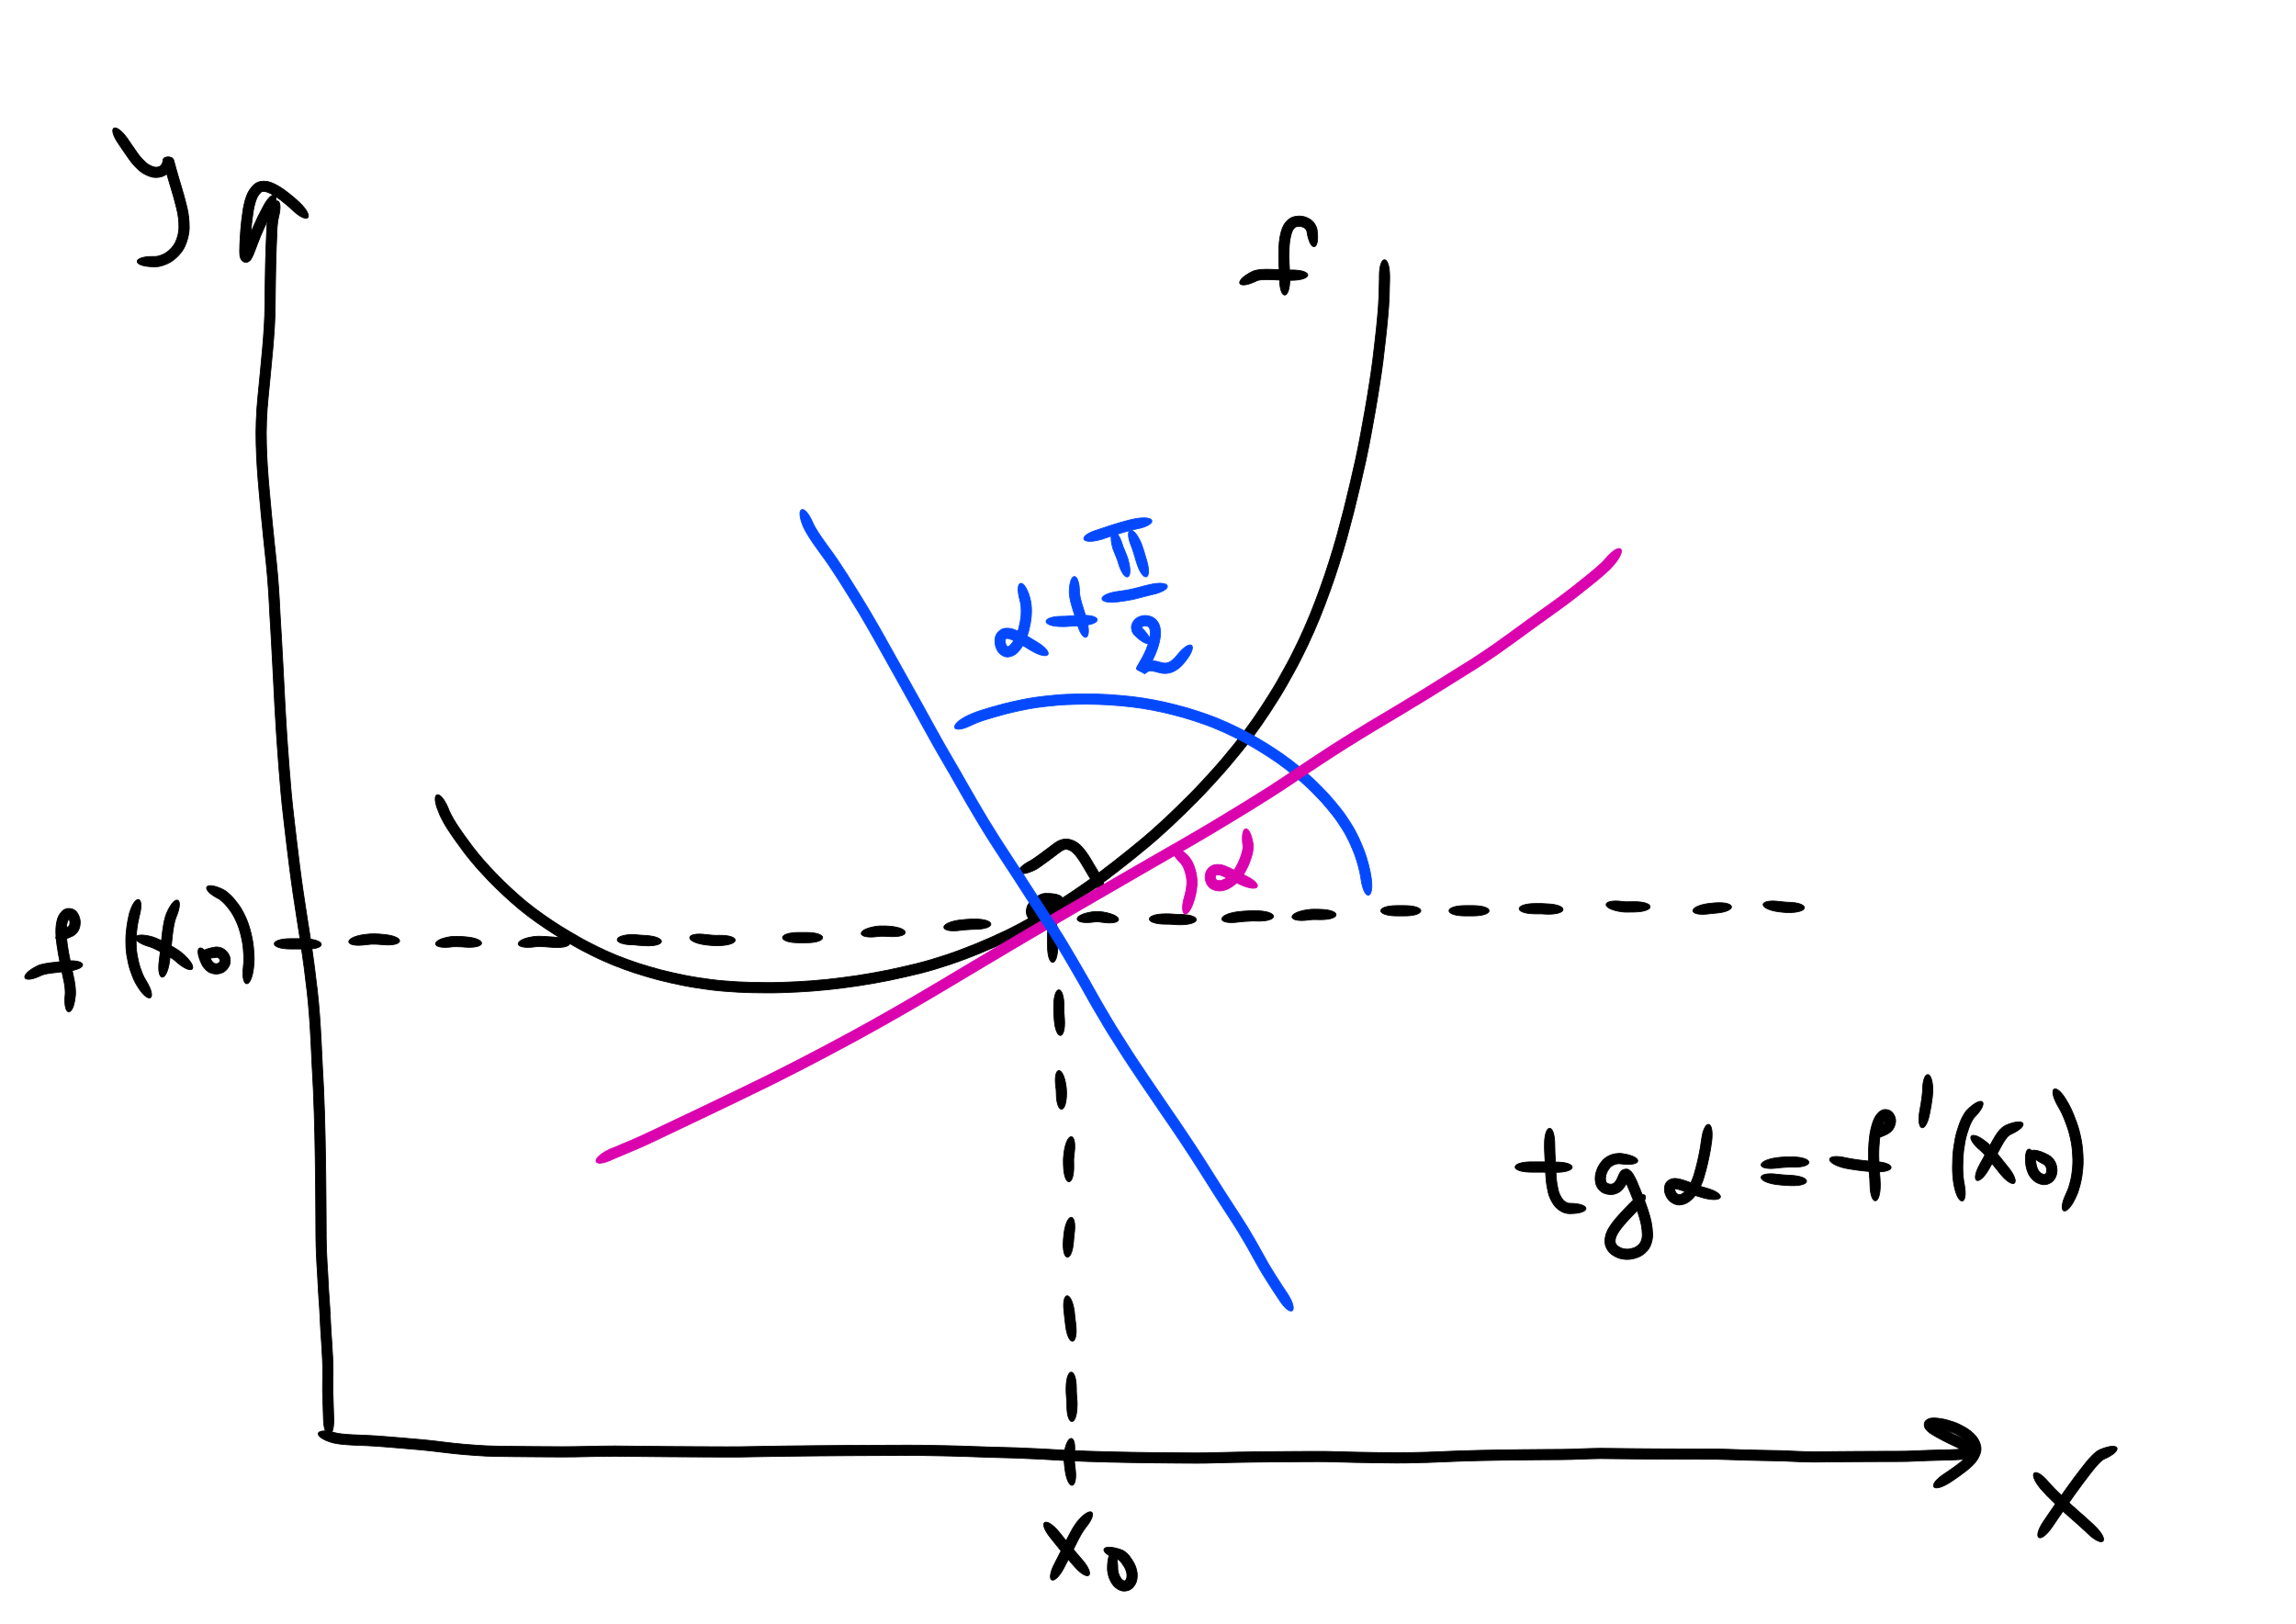 <?xml version="1.0" encoding="UTF-8" standalone="no"?>
<!-- Created with Inkscape (http://www.inkscape.org/) -->

<svg
   xmlns:dc="http://purl.org/dc/elements/1.1/"
   xmlns:cc="http://creativecommons.org/ns#"
   xmlns:rdf="http://www.w3.org/1999/02/22-rdf-syntax-ns#"
   xmlns:svg="http://www.w3.org/2000/svg"
   xmlns="http://www.w3.org/2000/svg"
   xmlns:sodipodi="http://sodipodi.sourceforge.net/DTD/sodipodi-0.dtd"
   xmlns:inkscape="http://www.inkscape.org/namespaces/inkscape"
   width="297mm"
   height="210mm"
   viewBox="0 0 297 210"
   version="1.1"
   id="svg8"
   inkscape:version="0.92.1 r15371"
   sodipodi:docname="tangent-and-normal.svg">
  <defs
     id="defs2" />
  <sodipodi:namedview
     id="base"
     pagecolor="#ffffff"
     bordercolor="#666666"
     borderopacity="1.0"
     inkscape:pageopacity="0.0"
     inkscape:pageshadow="2"
     inkscape:zoom="0.98994949"
     inkscape:cx="540.58987"
     inkscape:cy="457.56999"
     inkscape:document-units="mm"
     inkscape:current-layer="layer1"
     showgrid="false"
     inkscape:window-width="1920"
     inkscape:window-height="1046"
     inkscape:window-x="-11"
     inkscape:window-y="-11"
     inkscape:window-maximized="1" />
  <g
     inkscape:label="Layer 1"
     inkscape:groupmode="layer"
     id="layer1"
     transform="translate(0,-87)">
    <path
       style="opacity:1;fill:#000000;fill-opacity:1;fill-rule:nonzero;stroke:#000000;stroke-width:0.1;stroke-linecap:round;stroke-linejoin:round;stroke-miterlimit:4;stroke-dasharray:none;stroke-dashoffset:0;stroke-opacity:1;paint-order:markers fill stroke"
       id="path4493"
       d="m 36.04,115.071 c -0.066,0.263 -0.104,0.532 -0.138,0.8 -0.063,0.437 -0.075,0.877 -0.081,1.318 -0.023,0.614 -0.054,1.228 -0.079,1.842 -0.029,0.739 -0.048,1.477 -0.065,2.216 -0.019,0.828 -0.032,1.656 -0.044,2.484 -0.013,0.903 -0.022,1.806 -0.03,2.709 -0.004,0.968 -0.045,1.936 -0.1,2.902 -0.06,0.992 -0.137,1.982 -0.226,2.972 -0.087,1.015 -0.187,2.029 -0.287,3.043 -0.092,1.023 -0.202,2.045 -0.3,3.068 -0.107,1.019 -0.167,2.042 -0.21,3.065 -0.044,0.99 -0.037,1.982 -0.013,2.973 0.022,0.993 0.07,1.986 0.136,2.977 0.066,1.017 0.152,2.033 0.24,3.049 0.088,1.03 0.193,2.058 0.283,3.088 0.103,1.043 0.201,2.087 0.311,3.129 0.103,1.052 0.226,2.101 0.335,3.152 0.111,1.069 0.195,2.14 0.272,3.212 0.076,1.094 0.133,2.188 0.184,3.283 0.066,1.098 0.135,2.197 0.196,3.295 0.05,1.106 0.112,2.211 0.179,3.315 0.069,1.112 0.124,2.224 0.174,3.337 0.046,1.106 0.118,2.21 0.178,3.315 0.057,1.099 0.138,2.196 0.207,3.295 0.083,1.089 0.167,2.178 0.239,3.268 0.083,1.076 0.169,2.151 0.267,3.226 0.095,1.074 0.212,2.146 0.336,3.217 0.119,1.076 0.24,2.151 0.376,3.225 0.133,1.086 0.27,2.172 0.403,3.258 0.141,1.084 0.283,2.168 0.443,3.249 0.16,1.079 0.322,2.158 0.493,3.236 0.167,1.068 0.344,2.135 0.502,3.205 0.153,1.064 0.31,2.127 0.447,3.193 0.133,1.059 0.27,2.118 0.39,3.178 0.119,1.062 0.21,2.126 0.292,3.19 0.08,1.062 0.141,2.126 0.197,3.189 0.052,1.054 0.092,2.109 0.152,3.163 0.063,1.051 0.117,2.103 0.166,3.156 0.046,1.026 0.083,2.053 0.116,3.08 0.032,0.999 0.056,1.999 0.078,2.999 0.021,0.971 0.038,1.942 0.053,2.912 0.014,0.927 0.025,1.854 0.036,2.781 0.009,0.861 0.017,1.722 0.024,2.584 0.006,0.809 0.012,1.619 0.016,2.428 0.004,0.789 0.008,1.579 0.011,2.368 -1.14e-4,0.77 0.038,1.54 0.066,2.31 0.026,0.771 0.084,1.54 0.131,2.31 0.051,0.776 0.075,1.554 0.124,2.33 0.055,0.764 0.108,1.527 0.156,2.291 0.045,0.737 0.081,1.474 0.113,2.211 0.028,0.703 0.087,1.405 0.135,2.108 0.048,0.698 0.085,1.396 0.119,2.094 0.045,0.699 0.039,1.4 0.035,2.1 -0.005,0.687 -0.011,1.374 -0.016,2.061 0.009,0.639 0.037,1.279 0.06,1.918 0.021,0.602 0.039,1.204 0.055,1.807 0.07,2.652 -1.266,2.683 -1.336,0.031 v 0 c -0.016,-0.599 -0.033,-1.198 -0.055,-1.796 -0.023,-0.656 -0.052,-1.312 -0.06,-1.968 0.005,-0.686 0.011,-1.373 0.016,-2.059 0.004,-0.679 0.01,-1.358 -0.034,-2.036 -0.033,-0.69 -0.07,-1.381 -0.118,-2.071 -0.049,-0.712 -0.109,-1.423 -0.136,-2.136 -0.032,-0.73 -0.068,-1.46 -0.112,-2.19 -0.047,-0.764 -0.1,-1.527 -0.156,-2.291 -0.048,-0.777 -0.074,-1.555 -0.124,-2.333 -0.047,-0.779 -0.106,-1.557 -0.132,-2.337 -0.029,-0.783 -0.067,-1.565 -0.067,-2.348 -0.003,-0.789 -0.006,-1.577 -0.011,-2.366 -0.005,-0.809 -0.01,-1.617 -0.016,-2.426 -0.007,-0.86 -0.015,-1.72 -0.024,-2.58 -0.01,-0.925 -0.022,-1.851 -0.036,-2.776 -0.015,-0.968 -0.031,-1.936 -0.053,-2.904 -0.022,-0.996 -0.046,-1.991 -0.078,-2.987 -0.033,-1.021 -0.069,-2.043 -0.116,-3.064 -0.048,-1.048 -0.102,-2.096 -0.165,-3.143 -0.06,-1.056 -0.1,-2.112 -0.152,-3.168 -0.055,-1.054 -0.116,-2.108 -0.195,-3.161 -0.081,-1.051 -0.171,-2.101 -0.288,-3.149 -0.119,-1.054 -0.255,-2.107 -0.387,-3.159 -0.137,-1.059 -0.293,-2.115 -0.445,-3.172 -0.157,-1.065 -0.333,-2.128 -0.5,-3.191 -0.172,-1.082 -0.335,-2.165 -0.495,-3.248 -0.162,-1.092 -0.305,-2.185 -0.447,-3.279 -0.132,-1.085 -0.269,-2.169 -0.402,-3.253 -0.136,-1.078 -0.258,-2.157 -0.377,-3.237 -0.126,-1.081 -0.244,-2.162 -0.339,-3.246 -0.099,-1.084 -0.186,-2.169 -0.269,-3.255 -0.073,-1.092 -0.157,-2.183 -0.239,-3.274 -0.068,-1.101 -0.15,-2.202 -0.207,-3.304 -0.06,-1.109 -0.133,-2.217 -0.179,-3.326 -0.049,-1.106 -0.104,-2.212 -0.173,-3.318 -0.068,-1.107 -0.13,-2.214 -0.179,-3.323 -0.061,-1.102 -0.13,-2.203 -0.196,-3.305 -0.051,-1.085 -0.107,-2.171 -0.183,-3.255 -0.075,-1.059 -0.159,-2.118 -0.268,-3.175 -0.109,-1.05 -0.232,-2.099 -0.335,-3.15 -0.111,-1.05 -0.209,-2.1 -0.313,-3.151 -0.09,-1.03 -0.195,-2.058 -0.283,-3.088 -0.089,-1.023 -0.175,-2.047 -0.242,-3.071 -0.067,-1.008 -0.117,-2.017 -0.139,-3.026 -0.025,-1.017 -0.032,-2.034 0.013,-3.051 0.044,-1.044 0.105,-2.087 0.214,-3.128 0.098,-1.024 0.208,-2.047 0.3,-3.072 0.1,-1.01 0.199,-2.02 0.286,-3.032 0.087,-0.977 0.163,-1.955 0.223,-2.934 0.054,-0.948 0.095,-1.897 0.098,-2.846 0.008,-0.905 0.017,-1.81 0.03,-2.715 0.012,-0.832 0.025,-1.663 0.044,-2.495 0.017,-0.746 0.037,-1.491 0.065,-2.236 0.025,-0.604 0.055,-1.207 0.078,-1.811 0.007,-0.485 0.022,-0.97 0.091,-1.451 0.041,-0.32 0.087,-0.64 0.168,-0.954 0.688,-2.573 1.984,-2.27 1.296,0.303 z"
       inkscape:connector-curvature="0" />
    <path
       style="opacity:1;fill:#000000;fill-opacity:1;fill-rule:nonzero;stroke:#000000;stroke-width:0.1;stroke-linecap:round;stroke-linejoin:round;stroke-miterlimit:4;stroke-dasharray:none;stroke-dashoffset:0;stroke-opacity:1;paint-order:markers fill stroke"
       id="path4495"
       d="m 35.171,114.448 c -0.202,0.389 -0.407,0.777 -0.604,1.169 -0.294,0.618 -0.571,1.243 -0.84,1.871 -0.257,0.62 -0.492,1.249 -0.727,1.878 -0.151,0.402 -0.31,0.803 -0.532,1.172 -0.558,0.714 -1.264,0.392 -1.433,-0.408 -0.052,-0.489 -0.035,-0.982 -0.016,-1.472 0.02,-0.676 0.076,-1.349 0.123,-2.023 0.06,-0.742 0.15,-1.481 0.258,-2.218 0.091,-0.71 0.254,-1.405 0.495,-2.078 0.211,-0.575 0.546,-1.071 0.992,-1.485 0.498,-0.41 1.077,-0.472 1.692,-0.383 0.631,0.124 1.192,0.444 1.734,0.775 0.583,0.38 1.13,0.811 1.663,1.257 0.267,0.218 0.518,0.454 0.768,0.692 2.05,1.958 1.127,2.924 -0.923,0.966 v 0 c -0.228,-0.218 -0.458,-0.434 -0.703,-0.634 -0.482,-0.404 -0.976,-0.795 -1.502,-1.142 -0.395,-0.242 -0.8,-0.49 -1.256,-0.597 -0.202,-0.043 -0.397,-0.066 -0.577,0.055 -0.296,0.253 -0.491,0.589 -0.632,0.949 -0.215,0.587 -0.348,1.197 -0.43,1.817 -0.103,0.703 -0.189,1.409 -0.247,2.117 -0.046,0.66 -0.101,1.32 -0.12,1.982 -0.015,0.391 -0.025,0.782 -0.006,1.174 0.006,0.087 -0.14,-0.203 -0.326,-0.254 -0.248,-0.068 -0.558,-0.036 -0.691,0.205 0.193,-0.282 0.278,-0.628 0.416,-0.936 0.242,-0.648 0.484,-1.297 0.75,-1.936 0.28,-0.654 0.568,-1.304 0.874,-1.946 0.197,-0.391 0.401,-0.778 0.603,-1.166 1.268,-2.536 2.463,-1.938 1.195,0.598 z"
       inkscape:connector-curvature="0" />
    <path
       style="opacity:1;fill:#000000;fill-opacity:1;fill-rule:nonzero;stroke:#000000;stroke-width:0.1;stroke-linecap:round;stroke-linejoin:round;stroke-miterlimit:4;stroke-dasharray:none;stroke-dashoffset:0;stroke-opacity:1;paint-order:markers fill stroke"
       id="path4497"
       d="m 43.397,272.319 c 0.259,0.063 0.523,0.099 0.787,0.133 0.488,0.056 0.978,0.086 1.468,0.114 0.648,0.036 1.297,0.059 1.945,0.08 0.748,0.037 1.495,0.086 2.241,0.148 0.792,0.068 1.585,0.123 2.377,0.196 0.839,0.076 1.68,0.14 2.519,0.219 0.881,0.082 1.761,0.185 2.639,0.297 0.897,0.117 1.798,0.209 2.699,0.29 0.971,0.086 1.944,0.146 2.917,0.201 1.038,0.041 2.076,0.051 3.115,0.063 1.084,0.012 2.168,0.021 3.252,0.029 1.108,0.008 2.217,0.014 3.325,0.019 1.136,0.008 2.271,-0.024 3.406,-0.046 1.162,-0.02 2.325,-0.05 3.487,-0.05 1.162,0.007 2.324,0.024 3.487,0.037 1.174,0.013 2.347,0.023 3.521,0.032 1.206,0.009 2.412,0.016 3.618,0.022 1.225,0.006 2.449,0.011 3.674,0.015 1.238,0.015 2.477,-0.012 3.715,-0.036 1.281,-0.025 2.561,-0.046 3.842,-0.064 1.315,-0.018 2.63,-0.032 3.944,-0.044 1.308,-0.012 2.616,-0.021 3.925,-0.03 1.305,-0.008 2.609,-0.015 3.914,-0.02 1.298,-0.006 2.595,-0.01 3.893,-0.014 1.261,-0.015 2.523,0.012 3.784,0.037 1.207,0.022 2.414,0.042 3.62,0.084 1.18,0.045 2.36,0.085 3.54,0.121 1.136,0.037 2.273,0.053 3.409,0.094 1.078,0.05 2.156,0.085 3.233,0.143 1.02,0.062 2.041,0.122 3.061,0.175 0.982,0.051 1.964,0.09 2.947,0.125 0.974,0.034 1.949,0.061 2.924,0.085 0.956,0.023 1.913,0.041 2.869,0.057 0.933,0.016 1.866,0.028 2.799,0.039 0.912,0.011 1.825,0.019 2.737,0.026 0.905,0.007 1.81,0.013 2.715,0.018 0.886,0.008 1.771,-0.024 2.656,-0.047 0.872,-0.023 1.745,-0.042 2.617,-0.059 0.85,-0.016 1.7,-0.029 2.55,-0.04 0.838,-0.011 1.677,-0.02 2.515,-0.027 0.852,-0.008 1.704,-0.013 2.555,-0.018 0.864,-0.005 1.729,-0.009 2.593,-0.012 0.876,-0.015 1.752,0.013 2.628,0.038 0.849,0.025 1.698,0.046 2.548,0.065 0.857,0.019 1.713,0.032 2.57,0.045 0.876,0.013 1.752,0.022 2.628,0.03 0.886,0.011 1.771,-0.018 2.657,-0.039 0.904,-0.011 1.808,-0.044 2.711,-0.085 0.913,-0.043 1.826,-0.079 2.74,-0.111 0.9,-0.031 1.8,-0.055 2.701,-0.077 0.897,-0.021 1.795,-0.037 2.692,-0.052 0.902,-0.014 1.804,-0.025 2.706,-0.035 0.888,-0.01 1.775,-0.017 2.663,-0.024 0.861,-0.006 1.722,-0.011 2.582,-0.016 0.835,-10e-4 1.669,-0.04 2.504,-0.07 0.823,-0.026 1.647,-0.061 2.47,-0.067 0.802,0.002 1.605,0.016 2.407,0.026 0.777,0.01 1.555,0.018 2.333,0.025 0.774,0.007 1.549,0.012 2.323,0.017 0.771,0.005 1.543,0.008 2.314,0.011 0.778,0.003 1.556,0.006 2.334,0.008 0.786,0.002 1.571,0.004 2.357,0.005 0.795,-0.008 1.589,0.009 2.384,0.037 0.774,0.029 1.547,0.054 2.321,0.076 0.774,0.022 1.547,0.038 2.321,0.054 0.774,0.018 1.549,0.019 2.324,0.044 0.77,0.034 1.539,0.07 2.309,0.101 0.757,0.04 1.514,0.048 2.271,0.043 0.757,-0.007 1.514,-0.015 2.27,-0.023 0.741,-0.007 1.483,-0.013 2.224,-0.018 0.71,-0.005 1.42,-0.008 2.13,-0.012 0.689,-0.003 1.378,-0.006 2.068,-0.008 0.668,-0.002 1.335,-0.004 2.003,-0.005 0.642,0.01 1.284,-0.021 1.925,-0.049 0.62,-0.028 1.24,-0.052 1.86,-0.073 0.593,-0.02 1.186,-0.036 1.78,-0.051 0.558,-0.012 1.117,-0.019 1.674,-0.053 0.48,-0.034 0.96,-0.051 1.437,-0.115 0.168,-0.025 0.341,-0.043 0.492,-0.123 -0.295,0.149 -0.316,0.482 -0.208,0.757 -0.18,-0.125 -0.375,-0.228 -0.571,-0.326 -0.416,-0.21 -0.835,-0.411 -1.256,-0.61 -0.51,-0.231 -1.015,-0.471 -1.509,-0.735 -0.476,-0.252 -0.952,-0.502 -1.411,-0.783 -0.355,-0.218 -0.676,-0.477 -0.914,-0.82 -0.315,-0.673 0.037,-1.131 0.703,-1.291 0.459,-0.07 0.921,-0.009 1.376,0.06 0.552,0.089 1.086,0.246 1.614,0.425 0.535,0.179 1.034,0.441 1.523,0.72 0.478,0.277 0.902,0.624 1.278,1.027 0.38,0.409 0.606,0.898 0.717,1.44 0.091,0.616 -0.137,1.158 -0.449,1.673 -0.371,0.577 -0.896,1.019 -1.42,1.449 -0.572,0.454 -1.171,0.874 -1.775,1.284 -0.1,0.065 -0.2,0.13 -0.3,0.195 -2.377,1.544 -3.105,0.424 -0.728,-1.121 v 0 c 0.092,-0.06 0.185,-0.12 0.277,-0.18 0.571,-0.387 1.137,-0.784 1.678,-1.212 0.411,-0.336 0.831,-0.673 1.131,-1.118 0.143,-0.224 0.29,-0.459 0.271,-0.735 -0.032,-0.295 -0.193,-0.55 -0.384,-0.771 -0.279,-0.307 -0.601,-0.563 -0.959,-0.773 -0.413,-0.237 -0.835,-0.462 -1.288,-0.614 -0.454,-0.155 -0.912,-0.292 -1.387,-0.37 -0.297,-0.046 -0.597,-0.09 -0.898,-0.073 -0.043,2.6e-4 0.145,-0.156 0.163,-0.197 0.09,-0.198 0.099,-0.363 -0.016,-0.542 0.095,0.166 0.33,0.285 0.489,0.403 0.435,0.269 0.89,0.503 1.341,0.743 0.474,0.254 0.961,0.482 1.45,0.705 0.43,0.204 0.859,0.41 1.284,0.624 0.338,0.171 0.681,0.349 0.955,0.615 0.38,0.438 0.358,1.011 -0.154,1.331 -0.295,0.147 -0.612,0.228 -0.94,0.265 -0.508,0.066 -1.019,0.09 -1.53,0.123 -0.574,0.035 -1.148,0.043 -1.722,0.055 -0.589,0.014 -1.177,0.03 -1.766,0.05 -0.616,0.021 -1.232,0.045 -1.848,0.073 -0.66,0.029 -1.32,0.06 -1.981,0.051 -0.667,0.002 -1.334,0.003 -2.001,0.005 -0.689,0.002 -1.377,0.005 -2.065,0.008 -0.709,0.003 -1.418,0.007 -2.128,0.012 -0.74,0.005 -1.48,0.01 -2.22,0.018 -0.758,0.007 -1.516,0.016 -2.275,0.023 -0.778,0.005 -1.557,-0.003 -2.334,-0.044 -0.767,-0.031 -1.533,-0.067 -2.3,-0.101 -0.768,-0.026 -1.537,-0.026 -2.305,-0.044 -0.778,-0.015 -1.556,-0.032 -2.334,-0.054 -0.776,-0.022 -1.553,-0.048 -2.329,-0.077 -0.78,-0.027 -1.559,-0.044 -2.34,-0.036 -0.786,-0.002 -1.572,-0.003 -2.358,-0.005 -0.779,-0.002 -1.557,-0.005 -2.336,-0.008 -0.772,-0.003 -1.544,-0.007 -2.317,-0.011 -0.776,-0.005 -1.551,-0.01 -2.327,-0.017 -0.779,-0.007 -1.558,-0.015 -2.337,-0.025 -0.794,-0.01 -1.587,-0.023 -2.381,-0.026 -0.811,0.005 -1.621,0.041 -2.432,0.066 -0.848,0.03 -1.696,0.07 -2.544,0.071 -0.86,0.005 -1.72,0.009 -2.579,0.016 -0.886,0.007 -1.772,0.014 -2.659,0.024 -0.9,0.01 -1.799,0.021 -2.699,0.035 -0.894,0.014 -1.788,0.03 -2.681,0.052 -0.896,0.022 -1.791,0.045 -2.686,0.077 -0.909,0.032 -1.818,0.067 -2.726,0.11 -0.913,0.041 -1.826,0.075 -2.74,0.086 -0.9,0.021 -1.8,0.051 -2.701,0.039 -0.878,-0.008 -1.756,-0.018 -2.634,-0.03 -0.86,-0.013 -1.72,-0.026 -2.58,-0.045 -0.852,-0.019 -1.704,-0.04 -2.556,-0.065 -0.861,-0.025 -1.723,-0.052 -2.585,-0.038 -0.864,0.004 -1.727,0.007 -2.591,0.012 -0.85,0.005 -1.701,0.011 -2.551,0.018 -0.836,0.008 -1.673,0.016 -2.509,0.027 -0.847,0.011 -1.695,0.024 -2.542,0.04 -0.869,0.017 -1.739,0.036 -2.608,0.059 -0.899,0.024 -1.799,0.056 -2.699,0.048 -0.906,-0.005 -1.812,-0.01 -2.719,-0.018 -0.914,-0.007 -1.828,-0.015 -2.742,-0.026 -0.935,-0.011 -1.87,-0.023 -2.806,-0.039 -0.96,-0.016 -1.92,-0.034 -2.879,-0.058 -0.98,-0.024 -1.96,-0.051 -2.94,-0.085 -0.99,-0.036 -1.979,-0.075 -2.968,-0.126 -1.021,-0.053 -2.043,-0.113 -3.064,-0.175 -1.069,-0.058 -2.14,-0.092 -3.209,-0.142 -1.133,-0.041 -2.268,-0.056 -3.401,-0.094 -1.182,-0.036 -2.364,-0.076 -3.545,-0.121 -1.2,-0.042 -2.4,-0.062 -3.6,-0.084 -1.251,-0.025 -2.502,-0.052 -3.753,-0.037 -1.297,0.004 -2.594,0.008 -3.891,0.014 -1.304,0.006 -2.607,0.012 -3.911,0.02 -1.307,0.008 -2.614,0.018 -3.921,0.03 -1.313,0.012 -2.625,0.026 -3.938,0.044 -1.278,0.018 -2.557,0.038 -3.835,0.064 -1.248,0.024 -2.497,0.051 -3.745,0.036 -1.225,-0.004 -2.451,-0.009 -3.676,-0.015 -1.207,-0.006 -2.414,-0.013 -3.622,-0.022 -1.175,-0.009 -2.351,-0.019 -3.526,-0.032 -1.157,-0.013 -2.314,-0.029 -3.471,-0.037 -1.154,5.3e-4 -2.308,0.03 -3.462,0.05 -1.146,0.023 -2.293,0.055 -3.439,0.047 -1.11,-0.005 -2.219,-0.011 -3.329,-0.019 -1.086,-0.008 -2.172,-0.017 -3.259,-0.029 -1.058,-0.013 -2.116,-0.023 -3.173,-0.065 -0.988,-0.055 -1.976,-0.117 -2.962,-0.204 -0.917,-0.083 -1.833,-0.176 -2.746,-0.295 -0.864,-0.109 -1.729,-0.211 -2.596,-0.292 -0.838,-0.079 -1.677,-0.143 -2.516,-0.219 -0.788,-0.072 -1.578,-0.128 -2.366,-0.195 -0.723,-0.061 -1.447,-0.108 -2.172,-0.144 -0.66,-0.021 -1.321,-0.045 -1.98,-0.081 -0.52,-0.03 -1.041,-0.062 -1.558,-0.123 -0.331,-0.042 -0.662,-0.089 -0.986,-0.173 -2.726,-0.779 -2.359,-2.064 0.367,-1.285 z"
       inkscape:connector-curvature="0" />
    <path
       style="opacity:1;fill:#000000;fill-opacity:1;fill-rule:nonzero;stroke:#000000;stroke-width:0.1;stroke-linecap:round;stroke-linejoin:round;stroke-miterlimit:4;stroke-dasharray:none;stroke-dashoffset:0;stroke-opacity:1;paint-order:markers fill stroke"
       id="path4503"
       d="m 57.961,191.488 c 0.095,0.281 0.229,0.547 0.36,0.813 0.194,0.406 0.434,0.786 0.672,1.166 0.311,0.488 0.64,0.964 0.973,1.438 0.385,0.543 0.776,1.081 1.177,1.612 0.446,0.59 0.927,1.151 1.406,1.713 0.537,0.609 1.088,1.207 1.652,1.791 0.607,0.618 1.226,1.225 1.858,1.818 0.656,0.615 1.335,1.203 2.024,1.78 0.695,0.57 1.418,1.106 2.15,1.628 0.736,0.524 1.493,1.017 2.252,1.506 0.766,0.474 1.541,0.933 2.324,1.379 0.781,0.466 1.596,0.868 2.407,1.276 0.836,0.42 1.693,0.792 2.556,1.153 0.902,0.367 1.822,0.691 2.744,1.004 0.977,0.319 1.966,0.598 2.958,0.869 1.041,0.272 2.093,0.5 3.148,0.712 1.111,0.223 2.233,0.388 3.356,0.537 1.176,0.155 2.36,0.23 3.543,0.306 1.234,0.063 2.469,0.087 3.705,0.089 1.283,0.01 2.566,-0.05 3.847,-0.108 1.303,-0.066 2.603,-0.165 3.901,-0.3 1.316,-0.133 2.627,-0.313 3.936,-0.504 1.317,-0.196 2.627,-0.439 3.933,-0.697 1.297,-0.27 2.588,-0.566 3.874,-0.882 1.278,-0.315 2.532,-0.716 3.782,-1.125 1.268,-0.421 2.513,-0.907 3.752,-1.405 1.255,-0.509 2.491,-1.065 3.715,-1.644 1.239,-0.592 2.444,-1.251 3.642,-1.92 1.215,-0.688 2.398,-1.431 3.57,-2.188 1.199,-0.762 2.368,-1.57 3.532,-2.385 1.166,-0.817 2.298,-1.682 3.419,-2.561 1.135,-0.879 2.251,-1.782 3.356,-2.698 1.108,-0.915 2.176,-1.876 3.23,-2.852 1.052,-0.991 2.083,-2.004 3.103,-3.028 1.02,-1.016 1.993,-2.078 2.957,-3.146 0.964,-1.066 1.884,-2.17 2.788,-3.286 0.873,-1.076 1.698,-2.189 2.495,-3.322 0.769,-1.099 1.499,-2.225 2.208,-3.363 0.703,-1.111 1.345,-2.259 1.973,-3.413 0.62,-1.122 1.192,-2.27 1.744,-3.427 0.537,-1.124 1.026,-2.269 1.503,-3.419 0.464,-1.137 0.89,-2.288 1.309,-3.443 0.417,-1.123 0.782,-2.264 1.149,-3.404 0.355,-1.105 0.682,-2.217 0.997,-3.334 0.3,-1.098 0.588,-2.2 0.874,-3.302 0.279,-1.11 0.545,-2.224 0.81,-3.338 0.255,-1.075 0.5,-2.152 0.739,-3.23 0.225,-1.061 0.441,-2.124 0.637,-3.191 0.199,-1.068 0.395,-2.136 0.581,-3.207 0.177,-1.049 0.359,-2.097 0.518,-3.149 0.165,-1.024 0.317,-2.05 0.451,-3.079 0.118,-1.001 0.234,-2.002 0.352,-3.003 0.112,-0.938 0.204,-1.878 0.289,-2.819 0.077,-0.854 0.143,-1.708 0.176,-2.565 0.026,-0.76 0.042,-1.52 0.057,-2.279 -5.3e-4,-0.114 -8e-4,-0.228 -0.001,-0.343 -0.009,-2.835 1.328,-2.839 1.336,-0.004 v 0 c 2.6e-4,0.125 5.3e-4,0.249 0.001,0.374 -0.015,0.769 -0.031,1.537 -0.058,2.305 -0.035,0.879 -0.102,1.756 -0.181,2.632 -0.086,0.953 -0.179,1.905 -0.292,2.855 -0.119,1.006 -0.235,2.012 -0.354,3.018 -0.135,1.038 -0.287,2.073 -0.454,3.106 -0.16,1.062 -0.343,2.121 -0.522,3.18 -0.187,1.074 -0.384,2.146 -0.583,3.218 -0.198,1.083 -0.418,2.162 -0.647,3.24 -0.241,1.085 -0.487,2.169 -0.743,3.25 -0.267,1.123 -0.535,2.246 -0.817,3.365 -0.289,1.111 -0.579,2.222 -0.882,3.33 -0.32,1.132 -0.652,2.26 -1.011,3.38 -0.372,1.156 -0.742,2.312 -1.165,3.45 -0.426,1.173 -0.859,2.344 -1.331,3.499 -0.486,1.171 -0.985,2.337 -1.531,3.482 -0.562,1.179 -1.144,2.348 -1.776,3.491 -0.641,1.178 -1.295,2.348 -2.012,3.481 -0.722,1.16 -1.466,2.306 -2.249,3.426 -0.814,1.158 -1.658,2.295 -2.55,3.395 -0.92,1.135 -1.855,2.257 -2.834,3.34 -0.979,1.085 -1.967,2.163 -3.003,3.195 -1.033,1.036 -2.077,2.062 -3.142,3.065 -1.072,0.992 -2.159,1.97 -3.285,2.9 -1.114,0.923 -2.239,1.834 -3.384,2.72 -1.139,0.894 -2.291,1.773 -3.477,2.604 -1.177,0.824 -2.36,1.641 -3.573,2.412 -1.197,0.773 -2.404,1.531 -3.644,2.232 -1.225,0.684 -2.456,1.357 -3.722,1.961 -1.249,0.59 -2.508,1.157 -3.788,1.676 -1.267,0.509 -2.539,1.005 -3.835,1.436 -1.282,0.419 -2.568,0.83 -3.878,1.152 -1.306,0.321 -2.617,0.621 -3.934,0.895 -1.328,0.263 -2.66,0.509 -4,0.709 -1.327,0.193 -2.655,0.376 -3.99,0.511 -1.323,0.138 -2.65,0.239 -3.978,0.306 -1.303,0.059 -2.606,0.12 -3.91,0.11 -1.263,-0.002 -2.526,-0.027 -3.787,-0.092 -1.213,-0.077 -2.428,-0.155 -3.634,-0.315 -1.153,-0.153 -2.304,-0.323 -3.445,-0.552 -1.084,-0.219 -2.166,-0.453 -3.236,-0.733 -1.017,-0.278 -2.032,-0.564 -3.035,-0.893 -0.952,-0.323 -1.901,-0.657 -2.831,-1.037 -0.89,-0.373 -1.776,-0.758 -2.639,-1.192 -0.832,-0.419 -1.668,-0.832 -2.469,-1.309 -0.803,-0.458 -1.599,-0.929 -2.385,-1.417 -0.777,-0.501 -1.551,-1.006 -2.305,-1.541 -0.76,-0.542 -1.511,-1.099 -2.233,-1.693 -0.707,-0.593 -1.405,-1.198 -2.079,-1.829 -0.648,-0.608 -1.284,-1.23 -1.906,-1.865 -0.583,-0.605 -1.153,-1.222 -1.707,-1.853 -0.495,-0.582 -0.993,-1.163 -1.454,-1.773 -0.411,-0.543 -0.811,-1.094 -1.205,-1.65 -0.346,-0.493 -0.688,-0.989 -1.012,-1.496 -0.262,-0.418 -0.523,-0.837 -0.737,-1.282 -0.142,-0.287 -0.288,-0.575 -0.391,-0.88 -1.117,-2.606 0.112,-3.132 1.228,-0.526 z"
       inkscape:connector-curvature="0" />
    <path
       style="opacity:1;fill:#000000;fill-opacity:1;fill-rule:nonzero;stroke:#000000;stroke-width:0.1;stroke-linecap:round;stroke-linejoin:round;stroke-miterlimit:4;stroke-dasharray:none;stroke-dashoffset:0;stroke-opacity:1;paint-order:markers fill stroke"
       id="path4505"
       d="m 265.01,278.713 c 0.229,0.255 0.463,0.506 0.697,0.757 0.446,0.453 0.898,0.901 1.358,1.341 0.583,0.564 1.188,1.104 1.798,1.638 0.62,0.536 1.23,1.084 1.83,1.642 0.093,0.09 0.187,0.18 0.28,0.27 2.039,1.97 1.11,2.931 -0.929,0.961 v 0 c -0.087,-0.084 -0.174,-0.168 -0.261,-0.252 -0.59,-0.549 -1.19,-1.088 -1.8,-1.615 -0.626,-0.547 -1.245,-1.101 -1.842,-1.679 -0.478,-0.458 -0.949,-0.923 -1.412,-1.396 -0.25,-0.269 -0.501,-0.537 -0.745,-0.812 -1.815,-2.178 -0.788,-3.033 1.027,-0.856 z"
       inkscape:connector-curvature="0" />
    <path
       style="opacity:1;fill:#000000;fill-opacity:1;fill-rule:nonzero;stroke:#000000;stroke-width:0.1;stroke-linecap:round;stroke-linejoin:round;stroke-miterlimit:4;stroke-dasharray:none;stroke-dashoffset:0;stroke-opacity:1;paint-order:markers fill stroke"
       id="path4507"
       d="m 272.149,275.722 c -0.231,0.119 -0.418,0.314 -0.601,0.495 -0.455,0.458 -0.847,0.974 -1.243,1.482 -0.615,0.78 -1.199,1.584 -1.782,2.388 -0.692,0.954 -1.361,1.925 -2.032,2.894 -0.339,0.495 -0.678,0.99 -1.015,1.487 -1.594,2.345 -2.699,1.593 -1.105,-0.751 v 0 c 0.339,-0.499 0.68,-0.998 1.022,-1.496 0.677,-0.977 1.351,-1.956 2.049,-2.918 0.592,-0.817 1.185,-1.633 1.81,-2.426 0.432,-0.554 0.861,-1.114 1.359,-1.611 0.303,-0.297 0.619,-0.598 1.013,-0.772 2.606,-1.117 3.132,0.112 0.526,1.228 z"
       inkscape:connector-curvature="0" />
    <path
       style="opacity:1;fill:#000000;fill-opacity:1;fill-rule:nonzero;stroke:#000000;stroke-width:0.1;stroke-linecap:round;stroke-linejoin:round;stroke-miterlimit:4;stroke-dasharray:none;stroke-dashoffset:0;stroke-opacity:1;paint-order:markers fill stroke"
       id="path4511"
       d="m 16.49,104.927 c 0.179,0.273 0.363,0.543 0.551,0.81 0.284,0.394 0.543,0.805 0.831,1.195 0.289,0.392 0.619,0.751 0.977,1.081 0.29,0.263 0.632,0.432 0.998,0.557 0.24,0.081 0.47,0.077 0.707,-10e-4 0.156,-0.059 0.28,-0.162 0.368,-0.303 0.081,-0.14 0.138,-0.298 0.154,-0.46 -0.085,-0.638 1.226,-0.716 1.399,-0.086 0.103,0.407 0.212,0.811 0.333,1.213 0.196,0.717 0.417,1.426 0.628,2.138 0.264,0.881 0.521,1.763 0.729,2.658 0.226,0.901 0.322,1.821 0.316,2.748 -0.021,0.87 -0.246,1.699 -0.611,2.484 -0.349,0.694 -0.876,1.248 -1.485,1.719 -0.515,0.374 -1.096,0.615 -1.711,0.762 -0.27,0.061 -0.544,0.065 -0.819,0.064 -2.835,-0.036 -2.818,-1.372 0.017,-1.336 v 0 c 0.167,0.005 0.334,0.005 0.499,-0.029 0.433,-0.097 0.838,-0.267 1.203,-0.523 0.444,-0.333 0.828,-0.73 1.087,-1.227 0.291,-0.605 0.46,-1.251 0.483,-1.926 0.009,-0.822 -0.081,-1.636 -0.281,-2.435 -0.202,-0.87 -0.453,-1.726 -0.709,-2.582 -0.209,-0.71 -0.431,-1.416 -0.625,-2.131 -0.125,-0.414 -0.238,-0.831 -0.344,-1.251 -0.147,-0.561 1.522,-0.75 1.212,-0.059 -0.064,0.373 -0.179,0.734 -0.398,1.048 -0.282,0.366 -0.624,0.656 -1.074,0.795 -0.509,0.138 -1.016,0.153 -1.522,-0.022 -0.535,-0.192 -1.038,-0.448 -1.461,-0.836 -0.419,-0.389 -0.807,-0.808 -1.146,-1.269 -0.293,-0.399 -0.56,-0.816 -0.848,-1.218 -0.187,-0.265 -0.37,-0.532 -0.546,-0.803 -1.648,-2.307 -0.56,-3.084 1.087,-0.777 z"
       inkscape:connector-curvature="0" />
    <path
       style="opacity:1;fill:#000000;fill-opacity:1;fill-rule:nonzero;stroke:#000000;stroke-width:0.1;stroke-linecap:round;stroke-linejoin:round;stroke-miterlimit:4;stroke-dasharray:none;stroke-dashoffset:0;stroke-opacity:1;paint-order:markers fill stroke"
       id="path4523"
       d="m 133.943,205.311 c -0.171,-0.353 -0.141,-0.716 -0.011,-1.073 0.196,-0.413 0.545,-0.623 0.979,-0.709 0.447,-0.04 0.805,0.149 1.114,0.453 0.281,0.347 0.347,0.747 0.291,1.179 -0.079,0.409 -0.321,0.723 -0.623,0.996 -0.343,0.298 -0.759,0.408 -1.204,0.415 -0.516,-0.025 -0.869,-0.322 -1.11,-0.756 -0.167,-0.403 -0.143,-0.813 -0.036,-1.225 0.127,-0.415 0.382,-0.746 0.701,-1.031 0.352,-0.305 0.778,-0.435 1.229,-0.505 0.471,-0.065 0.924,0.017 1.361,0.19 0.46,0.197 0.752,0.546 0.925,1.006 0.142,0.486 0.005,0.933 -0.242,1.354 -0.25,0.393 -0.613,0.663 -1.013,0.887 -0.427,0.222 -0.89,0.306 -1.367,0.312 -0.481,-0.009 -0.919,-0.169 -1.323,-0.419 -0.364,-0.248 -0.606,-0.592 -0.772,-0.994 -0.154,-0.439 -0.089,-0.866 0.083,-1.286 0.209,-0.422 0.554,-0.708 0.956,-0.934 0.412,-0.206 0.861,-0.282 1.316,-0.299 0.476,-0.003 0.904,0.147 1.292,0.414 0.405,0.335 0.536,0.771 0.458,1.278 -0.1,0.406 -0.366,0.699 -0.687,0.948 -0.339,0.256 -0.74,0.341 -1.155,0.361 -0.442,0.005 -0.815,-0.167 -1.142,-0.452 -0.303,-0.296 -0.443,-0.663 -0.484,-1.078 -0.015,-0.436 0.157,-0.809 0.415,-1.148 0.263,-0.317 0.616,-0.497 1.006,-0.605 0.252,-0.042 0.124,-0.029 0.384,-0.04 2.835,-0.036 2.852,1.3 0.017,1.336 v 0 c -0.103,-0.006 0.108,-0.012 -0.064,-0.004 -0.11,0.024 -0.217,0.057 -0.296,0.142 -0.06,0.065 -0.113,0.134 -0.129,0.224 -0.012,0.074 0.012,0.131 0.06,0.191 0.037,0.069 0.112,0.089 0.187,0.096 0.141,7.9e-4 0.28,-0.009 0.397,-0.093 0.063,-0.044 0.122,-0.095 0.181,-0.142 0.015,0.027 0.078,0.15 0.059,0.058 -0.112,-0.124 -0.31,-0.137 -0.465,-0.154 -0.243,0.001 -0.483,0.041 -0.708,0.135 -0.15,0.078 -0.288,0.163 -0.379,0.311 -0.054,0.068 -0.067,0.165 -0.058,0.249 0.048,0.146 0.128,0.264 0.252,0.359 0.174,0.127 0.382,0.19 0.596,0.205 0.251,0.005 0.495,-0.039 0.724,-0.146 0.204,-0.11 0.395,-0.229 0.526,-0.427 0.053,-0.062 0.095,-0.137 0.109,-0.213 -0.009,-0.106 -0.07,-0.155 -0.169,-0.201 -0.207,-0.094 -0.426,-0.13 -0.654,-0.104 -0.198,0.028 -0.39,0.057 -0.549,0.191 -0.129,0.106 -0.233,0.223 -0.292,0.383 -0.029,0.086 -0.05,0.214 -0.051,0.277 -0.021,-0.007 -0.13,-0.018 -0.079,0.008 0.116,0.015 0.22,-0.007 0.312,-0.084 0.071,-0.057 0.144,-0.117 0.184,-0.202 0.02,-0.034 0.017,-0.088 0.048,-0.06 0.008,-0.007 0.027,-0.024 0.054,-0.038 0.052,-0.03 0.062,-0.046 0.068,-0.103 -0.006,-0.029 -0.013,-0.055 -0.028,-0.036 1.268,2.536 0.072,3.133 -1.195,0.598 z"
       inkscape:connector-curvature="0" />
    <path
       style="opacity:1;fill:#000000;fill-opacity:1;fill-rule:nonzero;stroke:#000000;stroke-width:0.1;stroke-linecap:round;stroke-linejoin:round;stroke-miterlimit:4;stroke-dasharray:none;stroke-dashoffset:0;stroke-opacity:1;paint-order:markers fill stroke"
       id="path4547"
       d="m 136.836,208.055 c 0,0.258 0,0.516 0,0.774 0,0.171 0,0.343 0,0.514 0,2.835 -1.336,2.835 -1.336,0 v 0 c 0,-0.171 0,-0.343 0,-0.514 0,-0.258 0,-0.516 0,-0.774 0,-2.835 1.336,-2.835 1.336,0 z"
       inkscape:connector-curvature="0" />
    <path
       style="opacity:1;fill:#000000;fill-opacity:1;fill-rule:nonzero;stroke:#000000;stroke-width:0.1;stroke-linecap:round;stroke-linejoin:round;stroke-miterlimit:4;stroke-dasharray:none;stroke-dashoffset:0;stroke-opacity:1;paint-order:markers fill stroke"
       id="path4555"
       d="m 137.638,217.142 c 0,0.258 0,0.516 0,0.774 0.015,0.28 0.038,0.56 0.058,0.84 0.199,2.828 -1.134,2.922 -1.333,0.094 v 0 c -0.022,-0.311 -0.049,-0.622 -0.061,-0.934 0,-0.258 0,-0.516 0,-0.774 0,-2.835 1.336,-2.835 1.336,0 z"
       inkscape:connector-curvature="0" />
    <path
       style="opacity:1;fill:#000000;fill-opacity:1;fill-rule:nonzero;stroke:#000000;stroke-width:0.1;stroke-linecap:round;stroke-linejoin:round;stroke-miterlimit:4;stroke-dasharray:none;stroke-dashoffset:0;stroke-opacity:1;paint-order:markers fill stroke"
       id="path4557"
       d="m 137.906,227.471 c 0.044,0.287 0.062,0.576 0.064,0.866 0.01,2.835 -1.327,2.839 -1.336,0.005 v 0 c -2.7e-4,-0.229 -0.015,-0.455 -0.05,-0.682 -0.401,-2.806 0.922,-2.995 1.323,-0.189 z"
       inkscape:connector-curvature="0" />
    <path
       style="opacity:1;fill:#000000;fill-opacity:1;fill-rule:nonzero;stroke:#000000;stroke-width:0.1;stroke-linecap:round;stroke-linejoin:round;stroke-miterlimit:4;stroke-dasharray:none;stroke-dashoffset:0;stroke-opacity:1;paint-order:markers fill stroke"
       id="path4567"
       d="m 138.96,236.212 c -0.033,0.243 -0.053,0.487 -0.072,0.731 -0.005,0.253 0.004,0.506 0.01,0.759 0.07,2.834 -1.265,2.867 -1.336,0.033 v 0 c -0.007,-0.298 -0.019,-0.597 -0.007,-0.896 0.021,-0.273 0.044,-0.546 0.081,-0.817 0.401,-2.806 1.724,-2.617 1.323,0.189 z"
       inkscape:connector-curvature="0" />
    <path
       style="opacity:1;fill:#000000;fill-opacity:1;fill-rule:nonzero;stroke:#000000;stroke-width:0.1;stroke-linecap:round;stroke-linejoin:round;stroke-miterlimit:4;stroke-dasharray:none;stroke-dashoffset:0;stroke-opacity:1;paint-order:markers fill stroke"
       id="path4569"
       d="m 138.96,246.636 c -0.033,0.243 -0.053,0.487 -0.072,0.731 -0.004,0.053 -0.007,0.107 -0.011,0.16 -0.197,2.828 -1.53,2.735 -1.333,-0.093 v 0 c 0.004,-0.057 0.008,-0.113 0.012,-0.17 0.021,-0.273 0.044,-0.546 0.081,-0.817 0.401,-2.806 1.724,-2.617 1.323,0.189 z"
       inkscape:connector-curvature="0" />
    <path
       style="opacity:1;fill:#000000;fill-opacity:1;fill-rule:nonzero;stroke:#000000;stroke-width:0.1;stroke-linecap:round;stroke-linejoin:round;stroke-miterlimit:4;stroke-dasharray:none;stroke-dashoffset:0;stroke-opacity:1;paint-order:markers fill stroke"
       id="path4575"
       d="m 138.975,256.603 c 0.037,0.271 0.06,0.544 0.081,0.817 0.036,0.287 0.074,0.573 0.108,0.86 0.331,2.815 -0.996,2.972 -1.327,0.156 v 0 c -0.036,-0.305 -0.078,-0.609 -0.113,-0.914 -0.019,-0.244 -0.039,-0.488 -0.072,-0.731 -0.401,-2.806 0.922,-2.995 1.323,-0.189 z"
       inkscape:connector-curvature="0" />
    <path
       style="opacity:1;fill:#000000;fill-opacity:1;fill-rule:nonzero;stroke:#000000;stroke-width:0.1;stroke-linecap:round;stroke-linejoin:round;stroke-miterlimit:4;stroke-dasharray:none;stroke-dashoffset:0;stroke-opacity:1;paint-order:markers fill stroke"
       id="path4577"
       d="m 139.241,266.587 c -0.003,0.234 -0.002,0.468 0.017,0.701 0.031,0.338 0.056,0.677 0.077,1.016 0.005,0.289 0.005,0.146 0.003,0.428 -0.022,2.835 -1.358,2.825 -1.336,-0.01 v 0 c 0.002,-0.229 0.002,-0.118 -1.3e-4,-0.334 -0.021,-0.331 -0.045,-0.663 -0.076,-0.993 -0.021,-0.269 -0.026,-0.538 -0.022,-0.807 0,-2.835 1.336,-2.835 1.336,0 z"
       inkscape:connector-curvature="0" />
    <path
       style="opacity:1;fill:#000000;fill-opacity:1;fill-rule:nonzero;stroke:#000000;stroke-width:0.1;stroke-linecap:round;stroke-linejoin:round;stroke-miterlimit:4;stroke-dasharray:none;stroke-dashoffset:0;stroke-opacity:1;paint-order:markers fill stroke"
       id="path4581"
       d="m 138.96,275.234 c -0.003,0.21 0.003,0.418 0.02,0.628 0.021,0.351 0.064,0.699 0.109,1.047 0.365,2.811 -0.96,2.983 -1.325,0.172 v 0 c -0.048,-0.371 -0.093,-0.742 -0.116,-1.115 -0.024,-0.306 -0.035,-0.614 -0.011,-0.92 0.401,-2.806 1.724,-2.617 1.323,0.189 z"
       inkscape:connector-curvature="0" />
    <path
       style="opacity:1;fill:#000000;fill-opacity:1;fill-rule:nonzero;stroke:#000000;stroke-width:0.1;stroke-linecap:round;stroke-linejoin:round;stroke-miterlimit:4;stroke-dasharray:none;stroke-dashoffset:0;stroke-opacity:1;paint-order:markers fill stroke"
       id="path4583"
       d="m 136.988,285.127 c 0.217,0.26 0.425,0.526 0.634,0.792 0.304,0.389 0.622,0.767 0.943,1.142 0.344,0.423 0.703,0.833 1.059,1.247 0.224,0.252 0.111,0.123 0.338,0.385 1.859,2.14 0.85,3.016 -1.009,0.876 v 0 c -0.223,-0.256 -0.108,-0.126 -0.344,-0.391 -0.355,-0.414 -0.715,-0.824 -1.059,-1.247 -0.334,-0.39 -0.665,-0.783 -0.981,-1.188 -0.2,-0.256 -0.4,-0.511 -0.608,-0.76 -1.815,-2.178 -0.788,-3.033 1.027,-0.856 z"
       inkscape:connector-curvature="0" />
    <path
       style="opacity:1;fill:#000000;fill-opacity:1;fill-rule:nonzero;stroke:#000000;stroke-width:0.1;stroke-linecap:round;stroke-linejoin:round;stroke-miterlimit:4;stroke-dasharray:none;stroke-dashoffset:0;stroke-opacity:1;paint-order:markers fill stroke"
       id="path4585"
       d="m 140.383,284.646 c -0.172,0.218 -0.316,0.456 -0.464,0.691 -0.24,0.408 -0.455,0.829 -0.667,1.251 -0.272,0.526 -0.534,1.058 -0.801,1.587 -0.264,0.539 -0.537,1.073 -0.818,1.603 -1.328,2.504 -2.509,1.878 -1.181,-0.626 v 0 c 0.277,-0.522 0.545,-1.049 0.805,-1.58 0.267,-0.528 0.528,-1.059 0.8,-1.585 0.232,-0.46 0.467,-0.919 0.73,-1.362 0.179,-0.285 0.356,-0.572 0.568,-0.835 1.815,-2.178 2.841,-1.322 1.027,0.856 z"
       inkscape:connector-curvature="0" />
    <path
       style="opacity:1;fill:#000000;fill-opacity:1;fill-rule:nonzero;stroke:#000000;stroke-width:0.1;stroke-linecap:round;stroke-linejoin:round;stroke-miterlimit:4;stroke-dasharray:none;stroke-dashoffset:0;stroke-opacity:1;paint-order:markers fill stroke"
       id="path4589"
       d="m 144.587,289.839 c -0.008,0.21 0.044,0.414 0.093,0.617 0.07,0.24 0.172,0.469 0.315,0.674 0.105,0.148 0.234,0.254 0.4,0.32 0.068,0.027 0.1,0.014 0.152,-0.025 0.075,-0.057 0.118,-0.134 0.157,-0.217 0.08,-0.167 0.073,-0.356 0.071,-0.538 -0.013,-0.242 -0.084,-0.473 -0.176,-0.696 -0.126,-0.289 -0.304,-0.546 -0.483,-0.803 -0.139,-0.197 -0.3,-0.381 -0.518,-0.49 -0.001,0.003 -0.002,0.007 -0.004,0.01 -2.678,-0.93 -2.24,-2.192 0.438,-1.262 v 0 c 0.074,0.03 0.149,0.059 0.223,0.089 0.383,0.225 0.707,0.518 0.956,0.888 0.238,0.34 0.466,0.686 0.628,1.07 0.151,0.381 0.263,0.777 0.273,1.19 -3e-5,0.404 -0.036,0.808 -0.228,1.171 -0.198,0.357 -0.457,0.658 -0.838,0.828 -0.398,0.146 -0.795,0.175 -1.194,0.005 -0.391,-0.181 -0.72,-0.438 -0.966,-0.796 -0.224,-0.341 -0.4,-0.708 -0.504,-1.104 -0.074,-0.305 -0.138,-0.615 -0.13,-0.931 0,-2.835 1.336,-2.835 1.336,0 z"
       inkscape:connector-curvature="0" />
    <path
       style="opacity:1;fill:#000000;fill-opacity:1;fill-rule:nonzero;stroke:#000000;stroke-width:0.1;stroke-linecap:round;stroke-linejoin:round;stroke-miterlimit:4;stroke-dasharray:none;stroke-dashoffset:0;stroke-opacity:1;paint-order:markers fill stroke"
       id="path4607"
       d="m 47.128,207.864 c 0.271,-0.037 0.544,-0.06 0.817,-0.081 0.368,-0.011 0.738,-0.003 1.105,0.02 0.196,0.016 0.392,0.034 0.588,0.052 2.824,0.251 2.705,1.582 -0.118,1.331 v 0 c -0.187,-0.017 -0.374,-0.034 -0.56,-0.05 -0.303,-0.022 -0.608,-0.023 -0.912,-0.021 -0.244,0.019 -0.488,0.039 -0.731,0.072 -2.806,0.401 -2.995,-0.922 -0.189,-1.323 z"
       inkscape:connector-curvature="0" />
    <path
       style="opacity:1;fill:#000000;fill-opacity:1;fill-rule:nonzero;stroke:#000000;stroke-width:0.1;stroke-linecap:round;stroke-linejoin:round;stroke-miterlimit:4;stroke-dasharray:none;stroke-dashoffset:0;stroke-opacity:1;paint-order:markers fill stroke"
       id="path4609"
       d="m 58.353,208.132 c 0.269,-0.037 0.543,-0.026 0.814,-0.024 0.355,-0.007 0.708,0.028 1.062,0.056 2.826,0.225 2.72,1.557 -0.106,1.332 v 0 c -0.322,-0.026 -0.643,-0.059 -0.966,-0.052 -0.205,-0.002 -0.411,-0.012 -0.615,0.01 -2.806,0.401 -2.995,-0.922 -0.189,-1.323 z"
       inkscape:connector-curvature="0" />
    <path
       style="opacity:1;fill:#000000;fill-opacity:1;fill-rule:nonzero;stroke:#000000;stroke-width:0.1;stroke-linecap:round;stroke-linejoin:round;stroke-miterlimit:4;stroke-dasharray:none;stroke-dashoffset:0;stroke-opacity:1;paint-order:markers fill stroke"
       id="path4611"
       d="m 69.044,208.132 c 0.289,-0.047 0.582,-0.04 0.874,-0.037 0.377,-0.006 0.752,0.03 1.128,0.06 0.2,0.016 0.4,0.029 0.6,0.042 2.829,0.187 2.741,1.52 -0.088,1.333 v 0 c -0.206,-0.014 -0.412,-0.027 -0.617,-0.044 -0.344,-0.027 -0.688,-0.062 -1.034,-0.056 -0.225,-0.002 -0.451,-0.013 -0.674,0.024 -2.806,0.401 -2.995,-0.922 -0.189,-1.323 z"
       inkscape:connector-curvature="0" />
    <path
       style="opacity:1;fill:#000000;fill-opacity:1;fill-rule:nonzero;stroke:#000000;stroke-width:0.1;stroke-linecap:round;stroke-linejoin:round;stroke-miterlimit:4;stroke-dasharray:none;stroke-dashoffset:0;stroke-opacity:1;paint-order:markers fill stroke"
       id="path4613"
       d="m 81.967,207.866 c 0.276,0.021 0.552,0.052 0.828,0.074 0.227,0.018 0.454,0.031 0.681,0.043 2.83,0.157 2.757,1.491 -0.074,1.334 v 0 c -0.239,-0.013 -0.477,-0.027 -0.715,-0.046 -0.24,-0.02 -0.481,-0.039 -0.72,-0.07 -2.835,0 -2.835,-1.336 0,-1.336 z"
       inkscape:connector-curvature="0" />
    <path
       style="opacity:1;fill:#000000;fill-opacity:1;fill-rule:nonzero;stroke:#000000;stroke-width:0.1;stroke-linecap:round;stroke-linejoin:round;stroke-miterlimit:4;stroke-dasharray:none;stroke-dashoffset:0;stroke-opacity:1;paint-order:markers fill stroke"
       id="path4615"
       d="m 91.416,207.88 c 0.243,0.033 0.487,0.053 0.731,0.072 0.273,0.029 0.547,0.023 0.821,0.016 2.834,-0.063 2.864,1.273 0.03,1.336 v 0 c -0.318,0.007 -0.636,0.012 -0.953,-0.02 -0.273,-0.021 -0.546,-0.044 -0.817,-0.081 -2.806,-0.401 -2.617,-1.724 0.189,-1.323 z"
       inkscape:connector-curvature="0" />
    <path
       style="opacity:1;fill:#000000;fill-opacity:1;fill-rule:nonzero;stroke:#000000;stroke-width:0.1;stroke-linecap:round;stroke-linejoin:round;stroke-miterlimit:4;stroke-dasharray:none;stroke-dashoffset:0;stroke-opacity:1;paint-order:markers fill stroke"
       id="path4617"
       d="m 103.349,207.598 c 0.258,0 0.516,0 0.774,0 0.055,0 0.11,0 0.165,0 2.835,0 2.835,1.336 0,1.336 v 0 c -0.055,0 -0.11,0 -0.165,0 -0.258,0 -0.516,0 -0.774,0 -2.835,0 -2.835,-1.336 0,-1.336 z"
       inkscape:connector-curvature="0" />
    <path
       style="opacity:1;fill:#000000;fill-opacity:1;fill-rule:nonzero;stroke:#000000;stroke-width:0.1;stroke-linecap:round;stroke-linejoin:round;stroke-miterlimit:4;stroke-dasharray:none;stroke-dashoffset:0;stroke-opacity:1;paint-order:markers fill stroke"
       id="path4619"
       d="m 113.411,206.795 c 0.289,-0.047 0.582,-0.04 0.874,-0.037 0.248,-0.003 0.495,0.011 0.742,0.029 2.827,0.209 2.728,1.542 -0.099,1.333 v 0 c -0.218,-0.016 -0.436,-0.029 -0.654,-0.025 -0.225,-0.002 -0.451,-0.013 -0.674,0.024 -2.806,0.401 -2.995,-0.922 -0.189,-1.323 z"
       inkscape:connector-curvature="0" />
    <path
       style="opacity:1;fill:#000000;fill-opacity:1;fill-rule:nonzero;stroke:#000000;stroke-width:0.1;stroke-linecap:round;stroke-linejoin:round;stroke-miterlimit:4;stroke-dasharray:none;stroke-dashoffset:0;stroke-opacity:1;paint-order:markers fill stroke"
       id="path4621"
       d="m 124.102,205.994 c 0.271,-0.037 0.544,-0.06 0.817,-0.081 0.377,-0.026 0.753,-0.051 1.131,-0.053 2.835,-0.007 2.838,1.33 0.003,1.336 v 0 c -0.344,-5.3e-4 -0.688,0.028 -1.031,0.049 -0.244,0.019 -0.488,0.039 -0.731,0.072 -2.806,0.401 -2.995,-0.922 -0.189,-1.323 z"
       inkscape:connector-curvature="0" />
    <path
       style="opacity:1;fill:#000000;fill-opacity:1;fill-rule:nonzero;stroke:#000000;stroke-width:0.1;stroke-linecap:round;stroke-linejoin:round;stroke-miterlimit:4;stroke-dasharray:none;stroke-dashoffset:0;stroke-opacity:1;paint-order:markers fill stroke"
       id="path4623"
       d="m 37.601,208.4 c 0.276,0 0.552,0 0.828,0 0.346,1.8e-4 0.691,-0.004 1.037,0.008 2.833,0.105 2.783,1.441 -0.05,1.335 v 0 c -0.329,-0.013 -0.658,-0.006 -0.987,-0.007 -0.276,0 -0.552,0 -0.828,0 -2.835,0 -2.835,-1.336 0,-1.336 z"
       inkscape:connector-curvature="0" />
    <path
       style="opacity:1;fill:#000000;fill-opacity:1;fill-rule:nonzero;stroke:#000000;stroke-width:0.1;stroke-linecap:round;stroke-linejoin:round;stroke-miterlimit:4;stroke-dasharray:none;stroke-dashoffset:0;stroke-opacity:1;paint-order:markers fill stroke"
       id="path4633"
       d="m 8.836,206.843 c 0.075,-0.05 0.118,-0.12 0.157,-0.198 0.046,-0.143 0.061,-0.288 0.048,-0.437 -0.034,-0.151 -0.07,-0.328 -0.181,-0.442 -0.034,0.023 -0.007,0.044 0.037,0.056 0.008,0.051 -0.074,0.161 -0.108,0.227 -0.158,0.342 -0.196,0.723 -0.225,1.095 -0.024,0.644 0.042,1.286 0.13,1.923 0.112,0.798 0.257,1.591 0.421,2.379 0.153,0.779 0.338,1.552 0.493,2.331 0.117,0.592 0.176,1.191 0.165,1.794 -0.007,0.081 -0.014,0.162 -0.022,0.244 -0.271,2.822 -1.602,2.694 -1.33,-0.128 v 0 c 0.005,-0.048 0.01,-0.096 0.016,-0.144 0.014,-0.506 -0.045,-1.007 -0.14,-1.504 -0.154,-0.776 -0.34,-1.545 -0.491,-2.321 -0.169,-0.819 -0.32,-1.641 -0.436,-2.469 -0.1,-0.733 -0.173,-1.472 -0.138,-2.213 0.048,-0.563 0.126,-1.131 0.391,-1.639 0.249,-0.428 0.562,-0.786 1.069,-0.894 0.496,-0.044 0.927,0.081 1.252,0.483 0.238,0.349 0.398,0.735 0.432,1.16 0.013,0.401 -0.035,0.795 -0.219,1.158 -0.179,0.305 -0.403,0.571 -0.723,0.737 -2.536,1.268 -3.133,0.072 -0.598,-1.195 z"
       inkscape:connector-curvature="0" />
    <path
       style="opacity:1;fill:#000000;fill-opacity:1;fill-rule:nonzero;stroke:#000000;stroke-width:0.1;stroke-linecap:round;stroke-linejoin:round;stroke-miterlimit:4;stroke-dasharray:none;stroke-dashoffset:0;stroke-opacity:1;paint-order:markers fill stroke"
       id="path4635"
       d="m 4.827,211.921 c 0.304,-0.146 0.635,-0.219 0.963,-0.287 0.465,-0.09 0.936,-0.141 1.406,-0.188 0.439,-0.053 0.877,-0.115 1.317,-0.156 2.823,-0.256 2.944,1.074 0.121,1.331 v 0 c -0.437,0.039 -0.87,0.104 -1.306,0.155 -0.426,0.042 -0.852,0.088 -1.272,0.168 -0.214,0.043 -0.431,0.085 -0.632,0.172 -2.536,1.268 -3.133,0.072 -0.598,-1.195 z"
       inkscape:connector-curvature="0" />
    <path
       style="opacity:1;fill:#000000;fill-opacity:1;fill-rule:nonzero;stroke:#000000;stroke-width:0.1;stroke-linecap:round;stroke-linejoin:round;stroke-miterlimit:4;stroke-dasharray:none;stroke-dashoffset:0;stroke-opacity:1;paint-order:markers fill stroke"
       id="path4637"
       d="m 17.999,205.565 c -0.06,0.28 -0.118,0.56 -0.172,0.841 -0.085,0.461 -0.137,0.928 -0.184,1.395 -0.044,0.562 -0.045,1.125 -0.017,1.688 0.034,0.617 0.149,1.223 0.28,1.825 0.131,0.579 0.327,1.141 0.55,1.69 0.126,0.304 0.289,0.589 0.462,0.869 1.482,2.417 0.343,3.115 -1.139,0.699 v 0 c -0.21,-0.343 -0.409,-0.693 -0.561,-1.066 -0.25,-0.62 -0.471,-1.254 -0.617,-1.907 -0.147,-0.675 -0.272,-1.354 -0.309,-2.045 -0.03,-0.629 -0.03,-1.259 0.022,-1.886 0.051,-0.506 0.108,-1.012 0.201,-1.512 0.061,-0.32 0.125,-0.639 0.199,-0.956 0.779,-2.726 2.064,-2.359 1.285,0.367 z"
       inkscape:connector-curvature="0" />
    <path
       style="opacity:1;fill:#000000;fill-opacity:1;fill-rule:nonzero;stroke:#000000;stroke-width:0.1;stroke-linecap:round;stroke-linejoin:round;stroke-miterlimit:4;stroke-dasharray:none;stroke-dashoffset:0;stroke-opacity:1;paint-order:markers fill stroke"
       id="path4639"
       d="m 19.75,208.174 c 0.323,0.106 0.636,0.238 0.942,0.387 0.396,0.187 0.782,0.391 1.163,0.606 0.401,0.224 0.792,0.464 1.182,0.707 0.248,0.154 0.465,0.348 0.683,0.54 2.128,1.873 1.246,2.876 -0.883,1.003 v 0 c -0.163,-0.144 -0.322,-0.294 -0.508,-0.41 -0.372,-0.232 -0.745,-0.462 -1.129,-0.676 -0.359,-0.201 -0.721,-0.394 -1.094,-0.569 -0.236,-0.115 -0.477,-0.216 -0.725,-0.303 -2.726,-0.779 -2.359,-2.064 0.367,-1.285 z"
       inkscape:connector-curvature="0" />
    <path
       style="opacity:1;fill:#000000;fill-opacity:1;fill-rule:nonzero;stroke:#000000;stroke-width:0.1;stroke-linecap:round;stroke-linejoin:round;stroke-miterlimit:4;stroke-dasharray:none;stroke-dashoffset:0;stroke-opacity:1;paint-order:markers fill stroke"
       id="path4641"
       d="m 22.774,205.645 c -0.103,0.268 -0.175,0.547 -0.239,0.827 -0.108,0.511 -0.174,1.029 -0.236,1.547 -0.068,0.612 -0.119,1.225 -0.189,1.837 -0.055,0.506 -0.113,1.012 -0.185,1.516 -0.4,2.806 -1.723,2.618 -1.323,-0.188 v 0 c 0.07,-0.492 0.126,-0.985 0.18,-1.479 0.07,-0.614 0.12,-1.23 0.189,-1.844 0.068,-0.566 0.141,-1.131 0.261,-1.689 0.083,-0.357 0.176,-0.712 0.313,-1.053 1.117,-2.606 2.345,-2.079 1.228,0.526 z"
       inkscape:connector-curvature="0" />
    <path
       style="opacity:1;fill:#000000;fill-opacity:1;fill-rule:nonzero;stroke:#000000;stroke-width:0.1;stroke-linecap:round;stroke-linejoin:round;stroke-miterlimit:4;stroke-dasharray:none;stroke-dashoffset:0;stroke-opacity:1;paint-order:markers fill stroke"
       id="path4647"
       d="m 27.348,211.222 c 0.082,0.113 0.167,0.219 0.273,0.31 0.099,0.087 0.22,0.104 0.348,0.11 0.117,-0.005 0.222,-0.022 0.317,-0.092 0.083,-0.064 0.136,-0.148 0.174,-0.244 0.004,-0.076 5.3e-4,-0.143 -0.028,-0.213 -0.049,-0.099 -0.134,-0.171 -0.223,-0.234 -0.071,-0.049 -0.152,-0.06 -0.236,-0.045 5.3e-4,0.002 0.001,0.005 0.002,0.007 -2.792,0.489 -3.023,-0.827 -0.231,-1.316 v 0 c 0.065,-0.009 0.13,-0.018 0.195,-0.027 0.394,-5.3e-4 0.769,0.08 1.089,0.325 0.311,0.249 0.571,0.543 0.691,0.931 0.097,0.382 0.106,0.762 -0.046,1.133 -0.166,0.344 -0.393,0.64 -0.723,0.843 -0.347,0.188 -0.711,0.289 -1.109,0.262 -0.412,-0.047 -0.803,-0.164 -1.117,-0.451 -0.222,-0.206 -0.422,-0.436 -0.57,-0.701 -1.268,-2.536 -0.072,-3.133 1.195,-0.598 z"
       inkscape:connector-curvature="0" />
    <path
       style="opacity:1;fill:#000000;fill-opacity:1;fill-rule:nonzero;stroke:#000000;stroke-width:0.1;stroke-linecap:round;stroke-linejoin:round;stroke-miterlimit:4;stroke-dasharray:none;stroke-dashoffset:0;stroke-opacity:1;paint-order:markers fill stroke"
       id="path4649"
       d="m 28.944,202.08 c 0.312,0.183 0.585,0.422 0.85,0.665 0.409,0.389 0.76,0.833 1.092,1.289 0.422,0.594 0.746,1.244 1.031,1.912 0.318,0.754 0.518,1.546 0.69,2.344 0.165,0.79 0.23,1.594 0.265,2.399 0.024,0.506 -0.015,1.011 -0.073,1.513 -0.332,2.815 -1.659,2.659 -1.327,-0.157 v 0 c 0.052,-0.431 0.085,-0.864 0.065,-1.298 -0.032,-0.73 -0.088,-1.46 -0.236,-2.177 -0.153,-0.715 -0.329,-1.426 -0.614,-2.102 -0.244,-0.576 -0.52,-1.138 -0.883,-1.65 -0.278,-0.384 -0.571,-0.758 -0.913,-1.088 -0.174,-0.16 -0.353,-0.315 -0.545,-0.454 -2.536,-1.268 -1.938,-2.463 0.598,-1.195 z"
       inkscape:connector-curvature="0" />
    <path
       style="opacity:1;fill:#000000;fill-opacity:1;fill-rule:nonzero;stroke:#000000;stroke-width:0.1;stroke-linecap:round;stroke-linejoin:round;stroke-miterlimit:4;stroke-dasharray:none;stroke-dashoffset:0;stroke-opacity:1;paint-order:markers fill stroke"
       id="path4820"
       d="m 141.346,204.924 c 0.284,-0.046 0.573,-0.045 0.86,-0.028 0.165,0.011 0.328,0.034 0.492,0.059 2.798,0.454 2.584,1.774 -0.214,1.319 v 0 c -0.122,-0.021 -0.245,-0.035 -0.368,-0.045 -0.193,-0.016 -0.388,-0.013 -0.58,0.017 -2.806,0.401 -2.995,-0.922 -0.189,-1.323 z"
       inkscape:connector-curvature="0" />
    <path
       style="opacity:1;fill:#000000;fill-opacity:1;fill-rule:nonzero;stroke:#000000;stroke-width:0.1;stroke-linecap:round;stroke-linejoin:round;stroke-miterlimit:4;stroke-dasharray:none;stroke-dashoffset:0;stroke-opacity:1;paint-order:markers fill stroke"
       id="path4822"
       d="m 150.795,205.193 c 0.275,-0.005 0.549,0.001 0.823,0.021 0.337,0.03 0.673,0.056 1.012,0.055 2.835,-0.002 2.836,1.334 0.001,1.336 v 0 c -0.371,-1e-4 -0.741,-0.024 -1.111,-0.059 -0.241,-0.018 -0.483,-0.022 -0.725,-0.018 -2.835,0 -2.835,-1.336 0,-1.336 z"
       inkscape:connector-curvature="0" />
    <path
       style="opacity:1;fill:#000000;fill-opacity:1;fill-rule:nonzero;stroke:#000000;stroke-width:0.1;stroke-linecap:round;stroke-linejoin:round;stroke-miterlimit:4;stroke-dasharray:none;stroke-dashoffset:0;stroke-opacity:1;paint-order:markers fill stroke"
       id="path4824"
       d="m 160.055,204.924 c 0.271,-0.037 0.544,-0.06 0.817,-0.081 0.367,-0.027 0.735,-0.045 1.104,-0.061 0.219,-0.004 0.439,0.004 0.658,0.01 2.834,0.086 2.793,1.421 -0.04,1.336 v 0 c -0.186,-0.006 -0.373,-0.012 -0.56,-0.011 -0.353,0.015 -0.706,0.032 -1.058,0.058 -0.244,0.019 -0.488,0.039 -0.731,0.072 -2.806,0.401 -2.995,-0.922 -0.189,-1.323 z"
       inkscape:connector-curvature="0" />
    <path
       style="opacity:1;fill:#000000;fill-opacity:1;fill-rule:nonzero;stroke:#000000;stroke-width:0.1;stroke-linecap:round;stroke-linejoin:round;stroke-miterlimit:4;stroke-dasharray:none;stroke-dashoffset:0;stroke-opacity:1;paint-order:markers fill stroke"
       id="path4826"
       d="m 169.142,204.657 c 0.287,-0.044 0.576,-0.062 0.866,-0.064 0.237,0.002 0.475,0.007 0.712,0.011 2.834,0.051 2.811,1.387 -0.024,1.336 v 0 c -0.228,-0.004 -0.456,-0.009 -0.684,-0.011 -0.229,2.7e-4 -0.455,0.015 -0.682,0.05 -2.806,0.401 -2.995,-0.922 -0.189,-1.323 z"
       inkscape:connector-curvature="0" />
    <path
       style="opacity:1;fill:#000000;fill-opacity:1;fill-rule:nonzero;stroke:#000000;stroke-width:0.1;stroke-linecap:round;stroke-linejoin:round;stroke-miterlimit:4;stroke-dasharray:none;stroke-dashoffset:0;stroke-opacity:1;paint-order:markers fill stroke"
       id="path4828"
       d="m 180.73,204.124 c 0.258,0 0.516,0 0.774,0 0.055,0 0.11,0 0.165,0 2.835,0 2.835,1.336 0,1.336 v 0 c -0.055,0 -0.11,0 -0.165,0 -0.258,0 -0.516,0 -0.774,0 -2.835,0 -2.835,-1.336 0,-1.336 z"
       inkscape:connector-curvature="0" />
    <path
       style="opacity:1;fill:#000000;fill-opacity:1;fill-rule:nonzero;stroke:#000000;stroke-width:0.1;stroke-linecap:round;stroke-linejoin:round;stroke-miterlimit:4;stroke-dasharray:none;stroke-dashoffset:0;stroke-opacity:1;paint-order:markers fill stroke"
       id="path4830"
       d="m 189.56,204.124 c 0.258,0 0.516,0 0.774,0 0.055,0 0.11,0 0.165,0 2.835,0 2.835,1.336 0,1.336 v 0 c -0.055,0 -0.11,0 -0.165,0 -0.258,0 -0.516,0 -0.774,0 -2.835,0 -2.835,-1.336 0,-1.336 z"
       inkscape:connector-curvature="0" />
    <path
       style="opacity:1;fill:#da03ae;fill-opacity:1;fill-rule:nonzero;stroke:#da03ae;stroke-width:0.1;stroke-linecap:round;stroke-linejoin:round;stroke-miterlimit:4;stroke-dasharray:none;stroke-dashoffset:0;stroke-opacity:1;paint-order:markers fill stroke"
       id="path4846"
       d="m 153.657,197.677 c 0.223,0.228 0.398,0.492 0.553,0.768 0.187,0.348 0.311,0.723 0.421,1.101 0.123,0.412 0.186,0.837 0.217,1.265 0.03,0.465 -0.018,0.929 -0.087,1.389 -0.056,0.388 -0.157,0.766 -0.265,1.142 -0.783,2.725 -2.067,2.355 -1.284,-0.369 v 0 c 0.092,-0.322 0.182,-0.645 0.229,-0.977 0.057,-0.361 0.096,-0.728 0.075,-1.094 -0.021,-0.333 -0.074,-0.664 -0.168,-0.985 -0.081,-0.281 -0.17,-0.562 -0.305,-0.823 -0.093,-0.17 -0.197,-0.332 -0.331,-0.473 -2.005,-2.005 -1.06,-2.949 0.945,-0.945 z"
       inkscape:connector-curvature="0" />
    <path
       style="opacity:1;fill:#da03ae;fill-opacity:1;fill-rule:nonzero;stroke:#da03ae;stroke-width:0.1;stroke-linecap:round;stroke-linejoin:round;stroke-miterlimit:4;stroke-dasharray:none;stroke-dashoffset:0;stroke-opacity:1;paint-order:markers fill stroke"
       id="path4850"
       d="m 162.1,196.2 c 0.053,0.349 0.004,0.702 -0.063,1.046 -0.083,0.433 -0.234,0.847 -0.383,1.26 -0.169,0.475 -0.402,0.923 -0.65,1.361 -0.257,0.454 -0.586,0.857 -0.943,1.235 -0.335,0.347 -0.73,0.619 -1.156,0.84 -0.381,0.195 -0.793,0.279 -1.217,0.289 -0.411,-0.011 -0.782,-0.141 -1.125,-0.361 -0.338,-0.249 -0.519,-0.607 -0.628,-1.001 -0.09,-0.357 -0.046,-0.713 0.062,-1.059 0.143,-0.381 0.409,-0.65 0.758,-0.845 0.342,-0.164 0.71,-0.181 1.079,-0.139 0.384,0.046 0.737,0.202 1.087,0.357 0.383,0.176 0.762,0.362 1.138,0.554 0.307,0.151 0.61,0.311 0.922,0.453 2.58,1.174 2.027,2.39 -0.553,1.216 v 0 c -0.329,-0.15 -0.65,-0.317 -0.974,-0.478 -0.356,-0.181 -0.713,-0.357 -1.076,-0.524 -0.232,-0.103 -0.463,-0.219 -0.719,-0.253 -0.094,-0.019 -0.189,-0.02 -0.283,-0.002 -0.038,0.009 -0.079,0.027 -0.113,0.087 -0.045,0.093 -0.053,0.202 -0.034,0.302 0.013,0.08 0.04,0.168 0.09,0.231 0.09,0.097 0.24,0.101 0.361,0.127 0.215,0.009 0.423,-0.05 0.616,-0.142 0.295,-0.147 0.564,-0.338 0.797,-0.572 0.285,-0.297 0.546,-0.616 0.75,-0.975 0.212,-0.37 0.41,-0.749 0.554,-1.152 0.126,-0.351 0.259,-0.702 0.33,-1.07 0.041,-0.194 0.078,-0.396 0.05,-0.595 -0.401,-2.806 0.922,-2.995 1.323,-0.189 z"
       inkscape:connector-curvature="0" />
    <path
       style="opacity:1;fill:#000000;fill-opacity:1;fill-rule:nonzero;stroke:#000000;stroke-width:0.1;stroke-linecap:round;stroke-linejoin:round;stroke-miterlimit:4;stroke-dasharray:none;stroke-dashoffset:0;stroke-opacity:1;paint-order:markers fill stroke"
       id="path4868"
       d="m 169.047,116.899 c -0.04,-0.114 -0.089,-0.225 -0.177,-0.311 -0.139,-0.15 -0.317,-0.218 -0.508,-0.275 -0.235,-0.062 -0.47,-0.039 -0.701,0.022 -0.199,0.084 -0.33,0.254 -0.439,0.434 -0.207,0.406 -0.29,0.854 -0.367,1.298 -0.093,0.65 -0.112,1.308 -0.112,1.964 -0.001,0.685 0.033,1.368 0.076,2.051 0.029,0.317 0.035,0.635 0.035,0.954 5.3e-4,2.835 -1.336,2.835 -1.336,2.1e-4 v 0 c 5.3e-4,-0.29 -0.006,-0.58 -0.032,-0.869 -0.045,-0.712 -0.08,-1.424 -0.079,-2.137 0.001,-0.733 0.023,-1.468 0.133,-2.194 0.11,-0.623 0.244,-1.248 0.567,-1.801 0.313,-0.46 0.694,-0.84 1.244,-0.999 0.471,-0.107 0.948,-0.136 1.417,0.004 0.435,0.142 0.832,0.346 1.135,0.699 0.226,0.289 0.406,0.605 0.469,0.972 0.401,2.806 -0.922,2.995 -1.323,0.189 z"
       inkscape:connector-curvature="0" />
    <path
       style="opacity:1;fill:#000000;fill-opacity:1;fill-rule:nonzero;stroke:#000000;stroke-width:0.1;stroke-linecap:round;stroke-linejoin:round;stroke-miterlimit:4;stroke-dasharray:none;stroke-dashoffset:0;stroke-opacity:1;paint-order:markers fill stroke"
       id="path4870"
       d="m 161.981,122.119 c 0.33,-0.159 0.69,-0.216 1.05,-0.262 0.504,-0.042 1.01,-0.036 1.514,-0.017 0.562,0.026 1.123,0.05 1.685,0.071 0.269,0.016 0.539,0.011 0.808,0.009 2.835,-0.027 2.848,1.309 0.013,1.336 v 0 c -0.29,0.003 -0.581,0.007 -0.871,-0.01 -0.562,-0.021 -1.124,-0.045 -1.686,-0.071 -0.431,-0.017 -0.863,-0.022 -1.294,0.007 -0.211,0.026 -0.423,0.048 -0.621,0.132 -2.536,1.268 -3.133,0.072 -0.598,-1.195 z"
       inkscape:connector-curvature="0" />
    <g
       id="g5097"
       transform="translate(-14.433,123.479)">
      <path
         inkscape:connector-curvature="0"
         d="m 215.553,111.57 c -0.005,0.31 0.002,0.62 0.019,0.93 0.032,0.524 0.056,1.048 0.077,1.572 0.012,0.592 0.058,1.183 0.101,1.773 0.037,0.543 0.126,1.078 0.251,1.607 0.094,0.397 0.273,0.757 0.497,1.095 0.147,0.229 0.346,0.386 0.586,0.506 0.122,0.062 0.249,0.098 0.383,0.097 2.835,0.01 2.83,1.346 -0.005,1.336 v 0 c -0.35,-0.011 -0.685,-0.085 -0.998,-0.25 -0.436,-0.234 -0.812,-0.536 -1.084,-0.957 -0.306,-0.47 -0.552,-0.972 -0.681,-1.521 -0.14,-0.598 -0.242,-1.203 -0.283,-1.817 -0.043,-0.604 -0.091,-1.209 -0.103,-1.815 -0.021,-0.518 -0.044,-1.036 -0.076,-1.554 -0.018,-0.334 -0.026,-0.667 -0.021,-1.002 0,-2.835 1.336,-2.835 1.336,0 z"
         id="path4880"
         style="opacity:1;fill:#000000;fill-opacity:1;fill-rule:nonzero;stroke:#000000;stroke-width:0.1;stroke-linecap:round;stroke-linejoin:round;stroke-miterlimit:4;stroke-dasharray:none;stroke-dashoffset:0;stroke-opacity:1;paint-order:markers fill stroke" />
      <path
         inkscape:connector-curvature="0"
         d="m 212.543,113.787 c 0.305,0 0.611,0 0.916,0 0.48,-0.012 0.959,0.016 1.439,0.025 0.262,0.003 0.524,0.002 0.786,0.001 2.835,-0.008 2.838,1.329 0.004,1.336 v 0 c -0.272,7.9e-4 -0.544,0.002 -0.816,-0.001 -0.471,-0.01 -0.941,-0.036 -1.412,-0.025 -0.305,0 -0.611,0 -0.916,0 -2.835,0 -2.835,-1.336 0,-1.336 z"
         id="path4884"
         style="opacity:1;fill:#000000;fill-opacity:1;fill-rule:nonzero;stroke:#000000;stroke-width:0.1;stroke-linecap:round;stroke-linejoin:round;stroke-miterlimit:4;stroke-dasharray:none;stroke-dashoffset:0;stroke-opacity:1;paint-order:markers fill stroke" />
      <path
         inkscape:connector-curvature="0"
         d="m 224.089,114.039 c -0.181,-0.027 -0.366,-0.007 -0.545,0.022 -0.218,0.042 -0.414,0.128 -0.6,0.246 -0.198,0.134 -0.342,0.323 -0.472,0.52 -0.157,0.242 -0.263,0.506 -0.325,0.786 -0.042,0.235 -0.052,0.471 0.016,0.701 0.04,0.132 0.12,0.213 0.234,0.281 0.132,0.052 0.271,0.09 0.414,0.082 0.146,0.004 0.27,-0.048 0.389,-0.128 0.15,-0.112 0.251,-0.269 0.344,-0.428 0.135,-0.256 0.234,-0.53 0.36,-0.79 0.22,-0.437 0.476,-0.606 0.978,-0.609 0.371,0.084 0.589,0.345 0.792,0.644 0.17,0.27 0.309,0.558 0.446,0.846 0.166,0.376 0.324,0.755 0.474,1.137 0.173,0.426 0.343,0.854 0.515,1.28 0.191,0.467 0.348,0.948 0.509,1.426 0.17,0.505 0.314,1.019 0.421,1.541 0.101,0.522 0.16,1.05 0.175,1.582 0.012,0.526 -0.11,1.028 -0.316,1.508 -0.208,0.46 -0.556,0.811 -0.955,1.109 -0.392,0.28 -0.84,0.434 -1.305,0.54 -0.473,0.103 -0.947,0.087 -1.421,0.006 -0.488,-0.092 -0.923,-0.315 -1.324,-0.6 -0.412,-0.31 -0.662,-0.725 -0.806,-1.213 -0.115,-0.501 -0.029,-0.997 0.122,-1.478 0.198,-0.552 0.531,-1.034 0.881,-1.499 0.432,-0.555 0.914,-1.069 1.392,-1.585 0.254,-0.266 0.512,-0.528 0.766,-0.793 1.963,-2.045 2.927,-1.12 0.964,0.925 v 0 c -0.249,0.259 -0.501,0.516 -0.75,0.776 -0.447,0.483 -0.899,0.964 -1.305,1.482 -0.262,0.347 -0.52,0.703 -0.678,1.112 -0.081,0.227 -0.134,0.467 -0.103,0.708 0.04,0.198 0.142,0.353 0.3,0.482 0.234,0.174 0.489,0.309 0.777,0.368 0.297,0.057 0.594,0.067 0.892,0.006 0.287,-0.063 0.567,-0.146 0.811,-0.317 0.215,-0.149 0.403,-0.328 0.518,-0.566 0.136,-0.296 0.208,-0.608 0.203,-0.936 -0.01,-0.454 -0.065,-0.904 -0.149,-1.35 -0.093,-0.468 -0.228,-0.926 -0.378,-1.378 -0.154,-0.454 -0.302,-0.911 -0.483,-1.355 -0.173,-0.431 -0.345,-0.863 -0.52,-1.293 -0.138,-0.353 -0.285,-0.703 -0.436,-1.051 -0.108,-0.229 -0.218,-0.458 -0.349,-0.675 -0.121,-0.186 -0.084,-0.112 0.128,-0.064 0.064,-0.005 0.13,0.002 0.192,-0.016 0.103,-0.029 0.352,-0.277 0.222,-0.111 -0.146,0.295 -0.247,0.611 -0.417,0.895 -0.21,0.343 -0.454,0.663 -0.799,0.882 -0.339,0.196 -0.7,0.329 -1.099,0.319 -0.409,-0.015 -0.804,-0.102 -1.156,-0.321 -0.369,-0.268 -0.644,-0.604 -0.766,-1.051 -0.105,-0.444 -0.118,-0.891 -0.019,-1.34 0.108,-0.433 0.267,-0.849 0.517,-1.222 0.241,-0.353 0.517,-0.68 0.882,-0.912 0.341,-0.204 0.701,-0.361 1.095,-0.427 0.31,-0.045 0.625,-0.073 0.937,-0.025 2.806,0.401 2.617,1.724 -0.189,1.323 z"
         id="path4906"
         style="opacity:1;fill:#000000;fill-opacity:1;fill-rule:nonzero;stroke:#000000;stroke-width:0.1;stroke-linecap:round;stroke-linejoin:round;stroke-miterlimit:4;stroke-dasharray:none;stroke-dashoffset:0;stroke-opacity:1;paint-order:markers fill stroke" />
      <path
         inkscape:connector-curvature="0"
         d="m 235.852,111.127 c -0.042,0.357 -0.101,0.712 -0.159,1.067 -0.098,0.576 -0.222,1.147 -0.348,1.718 -0.151,0.652 -0.315,1.301 -0.512,1.94 -0.196,0.651 -0.482,1.265 -0.82,1.853 -0.28,0.485 -0.656,0.894 -1.102,1.229 -0.375,0.275 -0.794,0.411 -1.254,0.436 -0.438,-0.002 -0.814,-0.182 -1.156,-0.44 -0.326,-0.262 -0.525,-0.616 -0.669,-1.002 -0.127,-0.379 -0.124,-0.763 -0.022,-1.145 0.156,-0.441 0.496,-0.687 0.931,-0.814 0.404,-0.087 0.807,0.002 1.198,0.106 0.414,0.115 0.82,0.261 1.222,0.413 0.426,0.166 0.85,0.335 1.283,0.48 0.216,0.071 0.435,0.131 0.654,0.19 2.737,0.738 2.389,2.028 -0.348,1.29 v 0 c -0.245,-0.066 -0.49,-0.133 -0.731,-0.213 -0.45,-0.151 -0.891,-0.324 -1.333,-0.497 -0.361,-0.137 -0.726,-0.268 -1.098,-0.373 -0.166,-0.046 -0.334,-0.086 -0.506,-0.104 -0.062,0.007 0.028,-0.044 0.004,-0.087 -0.049,0.084 -0.016,0.205 5.3e-4,0.298 0.052,0.152 0.112,0.297 0.236,0.405 0.086,0.075 0.178,0.138 0.293,0.158 0.187,0.012 0.35,-0.074 0.502,-0.176 0.304,-0.216 0.547,-0.5 0.737,-0.821 0.29,-0.5 0.533,-1.023 0.7,-1.578 0.186,-0.605 0.34,-1.219 0.484,-1.835 0.12,-0.546 0.239,-1.093 0.334,-1.645 0.055,-0.339 0.112,-0.677 0.152,-1.018 0.352,-2.813 1.678,-2.647 1.326,0.166 z"
         id="path4914"
         style="opacity:1;fill:#000000;fill-opacity:1;fill-rule:nonzero;stroke:#000000;stroke-width:0.1;stroke-linecap:round;stroke-linejoin:round;stroke-miterlimit:4;stroke-dasharray:none;stroke-dashoffset:0;stroke-opacity:1;paint-order:markers fill stroke" />
      <path
         inkscape:connector-curvature="0"
         d="m 244.245,113.251 c 0.283,-0.04 0.568,-0.061 0.854,-0.082 0.405,-0.037 0.812,-0.037 1.218,-0.028 2.834,0.066 2.803,1.402 -0.031,1.336 v 0 c -0.364,-0.009 -0.728,-0.01 -1.092,0.025 -0.254,0.018 -0.508,0.037 -0.76,0.071 -2.806,0.401 -2.995,-0.922 -0.189,-1.323 z"
         id="path4916"
         style="opacity:1;fill:#000000;fill-opacity:1;fill-rule:nonzero;stroke:#000000;stroke-width:0.1;stroke-linecap:round;stroke-linejoin:round;stroke-miterlimit:4;stroke-dasharray:none;stroke-dashoffset:0;stroke-opacity:1;paint-order:markers fill stroke" />
      <path
         inkscape:connector-curvature="0"
         d="m 244.434,115.405 c 0.243,0.033 0.487,0.053 0.731,0.072 0.289,0.021 0.578,0.036 0.867,0.05 2.832,0.134 2.769,1.469 -0.063,1.335 v 0 c -0.302,-0.014 -0.605,-0.03 -0.907,-0.052 -0.273,-0.021 -0.546,-0.044 -0.817,-0.081 -2.806,-0.401 -2.617,-1.724 0.189,-1.323 z"
         id="path4918"
         style="opacity:1;fill:#000000;fill-opacity:1;fill-rule:nonzero;stroke:#000000;stroke-width:0.1;stroke-linecap:round;stroke-linejoin:round;stroke-miterlimit:4;stroke-dasharray:none;stroke-dashoffset:0;stroke-opacity:1;paint-order:markers fill stroke" />
      <path
         inkscape:connector-curvature="0"
         d="m 257.931,109.023 c 0.107,-0.06 0.204,-0.119 0.272,-0.222 0.066,-0.103 0.103,-0.222 0.109,-0.344 -0.003,-0.066 -0.034,-0.116 -0.079,-0.153 -0.099,-0.022 0.051,0.036 0.088,0.045 0.044,0.02 -0.139,0.237 -0.173,0.295 -0.209,0.386 -0.312,0.815 -0.413,1.239 -0.148,0.638 -0.202,1.291 -0.242,1.943 -0.043,0.709 -0.033,1.42 -0.005,2.129 0.018,0.645 0.076,1.288 0.135,1.93 0.023,0.27 0.033,0.54 0.037,0.81 0.03,2.835 -1.306,2.849 -1.336,0.014 v 0 c -0.002,-0.235 -0.012,-0.469 -0.031,-0.703 -0.061,-0.665 -0.12,-1.331 -0.139,-2 -0.029,-0.754 -0.039,-1.51 0.007,-2.264 0.045,-0.729 0.11,-1.459 0.276,-2.172 0.136,-0.565 0.286,-1.133 0.582,-1.64 0.268,-0.415 0.583,-0.778 1.083,-0.901 0.465,-0.051 0.856,0.073 1.17,0.429 0.257,0.342 0.408,0.719 0.37,1.155 -0.05,0.364 -0.158,0.712 -0.383,1.009 -0.203,0.249 -0.439,0.449 -0.727,0.594 -2.536,1.268 -3.133,0.072 -0.598,-1.195 z"
         id="path4920"
         style="opacity:1;fill:#000000;fill-opacity:1;fill-rule:nonzero;stroke:#000000;stroke-width:0.1;stroke-linecap:round;stroke-linejoin:round;stroke-miterlimit:4;stroke-dasharray:none;stroke-dashoffset:0;stroke-opacity:1;paint-order:markers fill stroke" />
      <path
         inkscape:connector-curvature="0"
         d="m 253.33,113.288 c 0.308,0.067 0.621,0.11 0.931,0.162 0.482,0.08 0.967,0.137 1.453,0.19 0.419,0.043 0.838,0.086 1.259,0.106 2.831,0.139 2.766,1.474 -0.066,1.335 v 0 c -0.447,-0.023 -0.893,-0.065 -1.338,-0.112 -0.511,-0.056 -1.021,-0.116 -1.528,-0.2 -0.346,-0.058 -0.694,-0.105 -1.036,-0.183 -2.75,-0.688 -2.426,-1.984 0.324,-1.296 z"
         id="path4922"
         style="opacity:1;fill:#000000;fill-opacity:1;fill-rule:nonzero;stroke:#000000;stroke-width:0.1;stroke-linecap:round;stroke-linejoin:round;stroke-miterlimit:4;stroke-dasharray:none;stroke-dashoffset:0;stroke-opacity:1;paint-order:markers fill stroke" />
      <path
         inkscape:connector-curvature="0"
         d="m 264.463,104.621 c -0.021,0.276 -0.052,0.552 -0.074,0.828 -0.044,0.381 -0.097,0.762 -0.162,1.14 -0.043,0.272 -0.106,0.54 -0.153,0.812 -0.483,2.793 -1.799,2.566 -1.317,-0.228 v 0 c 0.047,-0.271 0.108,-0.539 0.152,-0.811 0.058,-0.339 0.106,-0.68 0.147,-1.022 0.019,-0.24 0.039,-0.481 0.07,-0.72 0,-2.835 1.336,-2.835 1.336,0 z"
         id="path4942"
         style="opacity:1;fill:#000000;fill-opacity:1;fill-rule:nonzero;stroke:#000000;stroke-width:0.1;stroke-linecap:round;stroke-linejoin:round;stroke-miterlimit:4;stroke-dasharray:none;stroke-dashoffset:0;stroke-opacity:1;paint-order:markers fill stroke" />
      <path
         inkscape:connector-curvature="0"
         d="m 269.841,108.018 c -0.168,0.187 -0.286,0.41 -0.399,0.632 -0.243,0.478 -0.41,0.99 -0.568,1.5 -0.211,0.676 -0.317,1.377 -0.416,2.076 -0.093,0.741 -0.123,1.488 -0.126,2.234 -0.008,0.649 0.045,1.294 0.141,1.935 0.016,0.08 0.032,0.161 0.048,0.241 0.55,2.781 -0.761,3.04 -1.311,0.259 v 0 c -0.02,-0.101 -0.04,-0.202 -0.059,-0.303 -0.105,-0.709 -0.164,-1.423 -0.155,-2.14 0.005,-0.806 0.037,-1.614 0.14,-2.414 0.11,-0.77 0.23,-1.54 0.463,-2.284 0.182,-0.584 0.376,-1.169 0.655,-1.715 0.179,-0.344 0.37,-0.686 0.642,-0.966 2.005,-2.005 2.949,-1.06 0.945,0.945 z"
         id="path4944"
         style="opacity:1;fill:#000000;fill-opacity:1;fill-rule:nonzero;stroke:#000000;stroke-width:0.1;stroke-linecap:round;stroke-linejoin:round;stroke-miterlimit:4;stroke-dasharray:none;stroke-dashoffset:0;stroke-opacity:1;paint-order:markers fill stroke" />
      <path
         inkscape:connector-curvature="0"
         d="m 271.486,111.308 c 0.278,0.221 0.514,0.485 0.745,0.754 0.313,0.362 0.609,0.739 0.918,1.105 0.309,0.38 0.616,0.762 0.919,1.147 0.041,0.051 0.082,0.101 0.123,0.152 1.784,2.203 0.746,3.044 -1.038,0.841 v 0 c -0.045,-0.056 -0.09,-0.111 -0.135,-0.167 -0.294,-0.373 -0.592,-0.743 -0.891,-1.112 -0.307,-0.364 -0.601,-0.738 -0.912,-1.098 -0.181,-0.212 -0.365,-0.423 -0.585,-0.596 -2.178,-1.815 -1.322,-2.841 0.856,-1.027 z"
         id="path4946"
         style="opacity:1;fill:#000000;fill-opacity:1;fill-rule:nonzero;stroke:#000000;stroke-width:0.1;stroke-linecap:round;stroke-linejoin:round;stroke-miterlimit:4;stroke-dasharray:none;stroke-dashoffset:0;stroke-opacity:1;paint-order:markers fill stroke" />
      <path
         inkscape:connector-curvature="0"
         d="m 274.426,110.282 c -0.164,0.1 -0.296,0.244 -0.418,0.39 -0.263,0.337 -0.482,0.706 -0.69,1.078 -0.264,0.476 -0.519,0.957 -0.769,1.439 -0.254,0.497 -0.523,0.985 -0.799,1.471 -1.398,2.466 -2.56,1.807 -1.163,-0.659 v 0 c 0.267,-0.471 0.529,-0.945 0.775,-1.428 0.258,-0.496 0.519,-0.989 0.79,-1.478 0.253,-0.449 0.518,-0.895 0.844,-1.297 0.259,-0.295 0.541,-0.578 0.903,-0.745 2.606,-1.117 3.132,0.112 0.526,1.228 z"
         id="path4948"
         style="opacity:1;fill:#000000;fill-opacity:1;fill-rule:nonzero;stroke:#000000;stroke-width:0.1;stroke-linecap:round;stroke-linejoin:round;stroke-miterlimit:4;stroke-dasharray:none;stroke-dashoffset:0;stroke-opacity:1;paint-order:markers fill stroke" />
      <path
         inkscape:connector-curvature="0"
         d="m 277.828,114.148 c 0.041,0.197 0.105,0.387 0.181,0.572 0.09,0.197 0.222,0.37 0.394,0.502 0.14,0.099 0.294,0.182 0.468,0.19 0.082,-5.3e-4 0.136,-0.044 0.192,-0.098 0.075,-0.077 0.102,-0.187 0.119,-0.291 0.02,-0.189 0,-0.37 -0.066,-0.548 -0.065,-0.158 -0.176,-0.277 -0.313,-0.374 -0.092,-0.052 -0.044,-0.027 -0.145,-0.075 -2.522,-1.295 -1.911,-2.484 0.611,-1.189 v 0 c 0.232,0.123 0.117,0.056 0.344,0.201 0.347,0.273 0.626,0.602 0.775,1.025 0.126,0.411 0.178,0.83 0.097,1.257 -0.102,0.411 -0.273,0.787 -0.613,1.058 -0.349,0.253 -0.732,0.403 -1.171,0.359 -0.427,-0.064 -0.818,-0.219 -1.157,-0.492 -0.329,-0.286 -0.606,-0.619 -0.774,-1.026 -0.114,-0.286 -0.211,-0.579 -0.264,-0.883 -0.401,-2.806 0.922,-2.995 1.323,-0.189 z"
         id="path4954"
         style="opacity:1;fill:#000000;fill-opacity:1;fill-rule:nonzero;stroke:#000000;stroke-width:0.1;stroke-linecap:round;stroke-linejoin:round;stroke-miterlimit:4;stroke-dasharray:none;stroke-dashoffset:0;stroke-opacity:1;paint-order:markers fill stroke" />
      <path
         inkscape:connector-curvature="0"
         d="m 281.779,105.893 c 0.201,0.311 0.365,0.643 0.53,0.974 0.285,0.584 0.514,1.19 0.735,1.8 0.282,0.755 0.465,1.539 0.622,2.328 0.154,0.808 0.207,1.628 0.233,2.449 0.018,0.79 -0.06,1.578 -0.183,2.358 -0.12,0.709 -0.305,1.401 -0.55,2.077 -0.172,0.416 -0.082,0.212 -0.272,0.613 -1.219,2.559 -2.426,1.984 -1.206,-0.575 v 0 c 0.155,-0.322 0.08,-0.157 0.222,-0.495 0.218,-0.595 0.378,-1.206 0.486,-1.83 0.111,-0.696 0.181,-1.4 0.167,-2.106 -0.023,-0.748 -0.069,-1.495 -0.209,-2.232 -0.143,-0.723 -0.309,-1.442 -0.568,-2.134 -0.203,-0.562 -0.413,-1.121 -0.674,-1.659 -0.153,-0.308 -0.305,-0.617 -0.493,-0.906 -1.406,-2.461 -0.246,-3.124 1.16,-0.663 z"
         id="path4956"
         style="opacity:1;fill:#000000;fill-opacity:1;fill-rule:nonzero;stroke:#000000;stroke-width:0.1;stroke-linecap:round;stroke-linejoin:round;stroke-miterlimit:4;stroke-dasharray:none;stroke-dashoffset:0;stroke-opacity:1;paint-order:markers fill stroke" />
    </g>
    <path
       style="opacity:1;fill:#000000;fill-opacity:1;fill-rule:nonzero;stroke:#000000;stroke-width:0.1;stroke-linecap:round;stroke-linejoin:round;stroke-miterlimit:4;stroke-dasharray:none;stroke-dashoffset:0;stroke-opacity:1;paint-order:markers fill stroke"
       id="path5850"
       d="m 198.637,203.857 c 0.258,0 0.516,0 0.774,0 0.225,0.006 0.449,0.032 0.674,0.039 2.833,0.093 2.789,1.429 -0.044,1.336 v 0 c -0.21,-0.008 -0.42,-0.025 -0.63,-0.038 -0.258,0 -0.516,0 -0.774,0 -2.835,0 -2.835,-1.336 0,-1.336 z"
       inkscape:connector-curvature="0" />
    <path
       style="opacity:1;fill:#000000;fill-opacity:1;fill-rule:nonzero;stroke:#000000;stroke-width:0.1;stroke-linecap:round;stroke-linejoin:round;stroke-miterlimit:4;stroke-dasharray:none;stroke-dashoffset:0;stroke-opacity:1;paint-order:markers fill stroke"
       id="path5852"
       d="m 209.956,203.604 c 0.223,0.036 0.449,0.026 0.674,0.024 0.232,-0.003 0.464,-0.005 0.697,-0.008 2.835,-0.03 2.849,1.306 0.014,1.336 v 0 c -0.233,0.002 -0.466,0.005 -0.699,0.008 -0.292,0.002 -0.585,0.01 -0.874,-0.037 -2.806,-0.401 -2.617,-1.724 0.189,-1.323 z"
       inkscape:connector-curvature="0" />
    <path
       style="opacity:1;fill:#000000;fill-opacity:1;fill-rule:nonzero;stroke:#000000;stroke-width:0.1;stroke-linecap:round;stroke-linejoin:round;stroke-miterlimit:4;stroke-dasharray:none;stroke-dashoffset:0;stroke-opacity:1;paint-order:markers fill stroke"
       id="path5854"
       d="m 220.993,203.855 c 0.271,-0.037 0.544,-0.06 0.817,-0.081 2.826,-0.218 2.929,1.114 0.103,1.332 v 0 c -0.244,0.019 -0.488,0.039 -0.731,0.072 -2.806,0.401 -2.995,-0.922 -0.189,-1.323 z"
       inkscape:connector-curvature="0" />
    <path
       style="opacity:1;fill:#000000;fill-opacity:1;fill-rule:nonzero;stroke:#000000;stroke-width:0.1;stroke-linecap:round;stroke-linejoin:round;stroke-miterlimit:4;stroke-dasharray:none;stroke-dashoffset:0;stroke-opacity:1;paint-order:markers fill stroke"
       id="path5856"
       d="m 230.269,203.604 c 0.243,0.033 0.487,0.053 0.731,0.072 0.205,0.014 0.106,0.011 0.296,0.013 2.834,0.048 2.812,1.384 -0.023,1.336 v 0 c -0.264,-0.006 -0.138,2.6e-4 -0.377,-0.016 -0.273,-0.021 -0.546,-0.044 -0.817,-0.081 -2.806,-0.401 -2.617,-1.724 0.189,-1.323 z"
       inkscape:connector-curvature="0" />
    <path
       style="opacity:1;fill:#0549ff;fill-opacity:1;fill-rule:nonzero;stroke:#0549ff;stroke-width:0.1;stroke-linecap:round;stroke-linejoin:round;stroke-miterlimit:4;stroke-dasharray:none;stroke-dashoffset:0;stroke-opacity:1;paint-order:markers fill stroke"
       id="path5858"
       d="m 125.098,179.582 c 0.242,-0.116 0.489,-0.222 0.736,-0.326 0.355,-0.139 0.714,-0.271 1.077,-0.388 0.443,-0.144 0.89,-0.278 1.339,-0.404 0.537,-0.155 1.076,-0.304 1.617,-0.445 0.631,-0.16 1.265,-0.3 1.901,-0.44 0.744,-0.167 1.496,-0.29 2.25,-0.402 0.831,-0.12 1.666,-0.203 2.502,-0.278 0.896,-0.089 1.797,-0.116 2.697,-0.141 0.944,-0.024 1.889,-0.014 2.833,0.013 0.971,0.022 1.94,0.092 2.907,0.176 0.984,0.074 1.963,0.199 2.939,0.345 0.962,0.145 1.916,0.336 2.866,0.544 0.934,0.209 1.857,0.458 2.778,0.714 0.915,0.263 1.817,0.568 2.715,0.883 0.895,0.317 1.769,0.687 2.637,1.071 0.858,0.382 1.694,0.811 2.524,1.249 0.808,0.426 1.592,0.896 2.373,1.371 0.757,0.465 1.498,0.956 2.226,1.464 0.725,0.511 1.426,1.053 2.11,1.617 0.664,0.554 1.319,1.117 1.947,1.711 0.608,0.58 1.191,1.185 1.763,1.8 0.551,0.602 1.069,1.232 1.579,1.869 0.48,0.607 0.909,1.251 1.325,1.903 0.383,0.593 0.713,1.217 1.016,1.855 0.27,0.583 0.521,1.174 0.748,1.775 0.214,0.573 0.384,1.16 0.538,1.751 0.147,0.565 0.262,1.136 0.345,1.714 0.4,2.807 -0.924,2.995 -1.323,0.188 v 0 c -0.075,-0.527 -0.181,-1.049 -0.315,-1.564 -0.142,-0.546 -0.299,-1.089 -0.496,-1.618 -0.213,-0.567 -0.451,-1.123 -0.704,-1.673 -0.278,-0.587 -0.582,-1.162 -0.934,-1.708 -0.391,-0.612 -0.792,-1.217 -1.242,-1.788 -0.489,-0.611 -0.986,-1.217 -1.514,-1.794 -0.552,-0.595 -1.116,-1.179 -1.703,-1.739 -0.605,-0.574 -1.238,-1.116 -1.878,-1.651 -0.656,-0.541 -1.329,-1.062 -2.025,-1.552 -0.705,-0.493 -1.423,-0.967 -2.155,-1.418 -0.757,-0.461 -1.518,-0.917 -2.302,-1.331 -0.803,-0.424 -1.611,-0.839 -2.441,-1.209 -0.836,-0.37 -1.677,-0.727 -2.539,-1.032 -0.869,-0.306 -1.743,-0.601 -2.629,-0.856 -0.898,-0.249 -1.798,-0.493 -2.708,-0.696 -0.92,-0.202 -1.844,-0.387 -2.777,-0.528 -0.949,-0.142 -1.9,-0.264 -2.857,-0.335 -0.942,-0.082 -1.885,-0.15 -2.83,-0.172 -0.919,-0.027 -1.839,-0.036 -2.757,-0.013 -0.872,0.024 -1.745,0.05 -2.614,0.136 -0.81,0.073 -1.62,0.153 -2.426,0.269 -0.723,0.107 -1.445,0.224 -2.158,0.385 -0.619,0.136 -1.238,0.272 -1.852,0.428 -0.532,0.138 -1.061,0.285 -1.589,0.437 -0.434,0.122 -0.865,0.252 -1.294,0.391 -0.326,0.104 -0.647,0.223 -0.966,0.347 -0.221,0.093 -0.442,0.188 -0.659,0.291 -2.536,1.268 -3.133,0.072 -0.598,-1.195 z"
       inkscape:connector-curvature="0" />
    <path
       style="opacity:1;fill:#0549ff;fill-opacity:1;fill-rule:nonzero;stroke:#0549ff;stroke-width:0.1;stroke-linecap:round;stroke-linejoin:round;stroke-miterlimit:4;stroke-dasharray:none;stroke-dashoffset:0;stroke-opacity:1;paint-order:markers fill stroke"
       id="path5860"
       d="m 133.224,164.306 c 0.085,0.31 0.13,0.63 0.173,0.948 0.051,0.494 0.043,0.99 0.01,1.485 -0.056,0.574 -0.16,1.143 -0.297,1.703 -0.136,0.583 -0.342,1.143 -0.598,1.683 -0.237,0.482 -0.556,0.913 -0.928,1.299 -0.335,0.332 -0.741,0.504 -1.205,0.549 -0.437,0.011 -0.788,-0.185 -1.094,-0.478 -0.272,-0.285 -0.424,-0.638 -0.525,-1.013 -0.093,-0.379 -0.081,-0.759 0.007,-1.136 0.124,-0.429 0.413,-0.727 0.791,-0.944 0.371,-0.192 0.774,-0.176 1.174,-0.114 0.396,0.086 0.77,0.246 1.132,0.423 0.406,0.211 0.805,0.436 1.197,0.672 0.338,0.199 0.666,0.413 1.004,0.611 2.444,1.436 1.767,2.588 -0.677,1.152 v 0 c -0.342,-0.201 -0.676,-0.417 -1.018,-0.619 -0.358,-0.217 -0.724,-0.421 -1.095,-0.616 -0.246,-0.122 -0.499,-0.232 -0.765,-0.305 -0.104,-0.02 -0.222,-0.051 -0.325,-0.024 -0.056,0.009 -0.101,0.043 -0.124,0.096 -0.054,0.153 -0.035,0.32 -0.006,0.477 0.031,0.145 0.081,0.28 0.176,0.397 0.023,0.029 0.042,0.059 0.06,0.088 0.133,0.006 0.236,-0.059 0.335,-0.148 0.274,-0.277 0.503,-0.593 0.679,-0.942 0.22,-0.457 0.391,-0.934 0.507,-1.429 0.121,-0.484 0.208,-0.977 0.261,-1.474 0.029,-0.405 0.035,-0.811 -10e-4,-1.216 -0.034,-0.254 -0.068,-0.509 -0.133,-0.758 -0.779,-2.726 0.506,-3.093 1.285,-0.367 z"
       inkscape:connector-curvature="0" />
    <path
       style="opacity:1;fill:#0549ff;fill-opacity:1;fill-rule:nonzero;stroke:#0549ff;stroke-width:0.1;stroke-linecap:round;stroke-linejoin:round;stroke-miterlimit:4;stroke-dasharray:none;stroke-dashoffset:0;stroke-opacity:1;paint-order:markers fill stroke"
       id="path5862"
       d="m 137.432,166.706 c 0.253,0.009 0.504,-0.011 0.755,-0.031 0.39,-0.031 0.78,-0.054 1.171,-0.075 0.283,-0.014 0.141,-0.007 0.427,-0.02 2.832,-0.127 2.892,1.208 0.06,1.335 v 0 c -0.279,0.013 -0.14,0.006 -0.416,0.019 -0.38,0.02 -0.76,0.043 -1.139,0.073 -0.286,0.022 -0.571,0.043 -0.858,0.035 -2.835,0 -2.835,-1.336 0,-1.336 z"
       inkscape:connector-curvature="0" />
    <path
       style="opacity:1;fill:#0549ff;fill-opacity:1;fill-rule:nonzero;stroke:#0549ff;stroke-width:0.1;stroke-linecap:round;stroke-linejoin:round;stroke-miterlimit:4;stroke-dasharray:none;stroke-dashoffset:0;stroke-opacity:1;paint-order:markers fill stroke"
       id="path5864"
       d="m 139.648,163.688 c 0.021,0.251 0.073,0.497 0.124,0.743 0.088,0.389 0.208,0.77 0.33,1.149 0.147,0.456 0.295,0.91 0.424,1.371 0.021,0.082 0.043,0.163 0.064,0.245 0.716,2.743 -0.577,3.08 -1.293,0.337 v 0 c -0.019,-0.074 -0.039,-0.148 -0.058,-0.222 -0.124,-0.445 -0.269,-0.883 -0.41,-1.323 -0.136,-0.425 -0.27,-0.851 -0.366,-1.287 -0.069,-0.335 -0.138,-0.672 -0.152,-1.014 0,-2.835 1.336,-2.835 1.336,0 z"
       inkscape:connector-curvature="0" />
    <path
       style="opacity:1;fill:#0549ff;fill-opacity:1;fill-rule:nonzero;stroke:#0549ff;stroke-width:0.1;stroke-linecap:round;stroke-linejoin:round;stroke-miterlimit:4;stroke-dasharray:none;stroke-dashoffset:0;stroke-opacity:1;paint-order:markers fill stroke"
       id="path5866"
       d="m 142.059,155.491 c 0.284,-0.089 0.566,-0.186 0.848,-0.281 0.453,-0.159 0.91,-0.306 1.37,-0.442 0.513,-0.168 1.037,-0.299 1.556,-0.447 0.315,-0.089 0.635,-0.158 0.957,-0.22 2.783,-0.541 3.038,0.771 0.255,1.312 v 0 c -0.284,0.055 -0.567,0.116 -0.845,0.194 -0.515,0.146 -1.034,0.277 -1.543,0.443 -0.443,0.131 -0.883,0.273 -1.319,0.426 -0.303,0.103 -0.605,0.207 -0.91,0.301 -2.726,0.779 -3.093,-0.506 -0.367,-1.285 z"
       inkscape:connector-curvature="0" />
    <path
       style="opacity:1;fill:#0549ff;fill-opacity:1;fill-rule:nonzero;stroke:#0549ff;stroke-width:0.1;stroke-linecap:round;stroke-linejoin:round;stroke-miterlimit:4;stroke-dasharray:none;stroke-dashoffset:0;stroke-opacity:1;paint-order:markers fill stroke"
       id="path5872"
       d="m 145.251,157.624 c 0.087,0.203 0.163,0.411 0.251,0.614 0.13,0.318 0.263,0.635 0.373,0.96 0.019,0.065 0.037,0.129 0.056,0.194 0.775,2.727 -0.511,3.092 -1.285,0.365 v 0 c -0.013,-0.045 -0.025,-0.091 -0.038,-0.137 -0.094,-0.292 -0.222,-0.572 -0.334,-0.857 -0.108,-0.255 -0.212,-0.513 -0.308,-0.773 -0.779,-2.726 0.506,-3.093 1.285,-0.367 z"
       inkscape:connector-curvature="0" />
    <path
       style="opacity:1;fill:#0549ff;fill-opacity:1;fill-rule:nonzero;stroke:#0549ff;stroke-width:0.1;stroke-linecap:round;stroke-linejoin:round;stroke-miterlimit:4;stroke-dasharray:none;stroke-dashoffset:0;stroke-opacity:1;paint-order:markers fill stroke"
       id="path5876"
       d="m 147.636,157.277 c 0.105,0.275 0.197,0.555 0.285,0.836 0.113,0.357 0.21,0.72 0.321,1.078 0.019,0.062 0.038,0.123 0.057,0.185 0.841,2.707 -0.435,3.104 -1.276,0.397 v 0 c -0.02,-0.063 -0.039,-0.126 -0.059,-0.189 -0.109,-0.355 -0.206,-0.714 -0.318,-1.068 -0.075,-0.239 -0.154,-0.476 -0.239,-0.712 -1.117,-2.606 0.112,-3.132 1.228,-0.526 z"
       inkscape:connector-curvature="0" />
    <path
       style="opacity:1;fill:#0549ff;fill-opacity:1;fill-rule:nonzero;stroke:#0549ff;stroke-width:0.1;stroke-linecap:round;stroke-linejoin:round;stroke-miterlimit:4;stroke-dasharray:none;stroke-dashoffset:0;stroke-opacity:1;paint-order:markers fill stroke"
       id="path5878"
       d="m 144.554,163.498 c 0.29,-0.033 0.579,-0.083 0.868,-0.123 0.435,-0.063 0.864,-0.16 1.293,-0.258 0.515,-0.125 1.026,-0.264 1.538,-0.399 0.358,-0.09 0.18,-0.048 0.536,-0.127 2.768,-0.612 3.057,0.693 0.289,1.305 v 0 c -0.315,0.069 -0.153,0.031 -0.486,0.115 -0.527,0.138 -1.052,0.282 -1.582,0.41 -0.465,0.106 -0.931,0.21 -1.404,0.278 -0.288,0.04 -0.575,0.089 -0.864,0.122 -2.806,0.401 -2.995,-0.922 -0.189,-1.323 z"
       inkscape:connector-curvature="0" />
    <path
       style="opacity:1;fill:#0549ff;fill-opacity:1;fill-rule:nonzero;stroke:#0549ff;stroke-width:0.1;stroke-linecap:round;stroke-linejoin:round;stroke-miterlimit:4;stroke-dasharray:none;stroke-dashoffset:0;stroke-opacity:1;paint-order:markers fill stroke"
       id="path5884"
       d="m 146.754,169.144 c -0.278,-0.274 -0.381,-0.622 -0.4,-1.002 0.009,-0.427 0.211,-0.769 0.499,-1.069 0.29,-0.264 0.646,-0.388 1.025,-0.452 0.352,-0.05 0.693,0.015 1.027,0.125 0.389,0.144 0.674,0.418 0.9,0.756 0.225,0.379 0.295,0.809 0.322,1.242 0.01,0.474 -0.075,0.94 -0.184,1.399 -0.106,0.462 -0.266,0.907 -0.44,1.348 -0.174,0.427 -0.385,0.836 -0.601,1.242 -0.18,0.318 -0.369,0.631 -0.545,0.951 -0.008,-0.073 -0.152,0.321 -0.122,0.225 0.014,-0.045 0.081,-0.098 0.049,-0.133 -0.27,-0.29 -0.599,-0.519 -0.899,-0.779 0.141,-0.109 0.289,-0.21 0.44,-0.305 0.274,-0.161 0.58,-0.22 0.891,-0.251 0.335,-0.025 0.664,0.035 0.988,0.112 0.278,0.072 0.551,0.154 0.834,0.205 0.197,0.028 0.395,-0.009 0.584,-0.067 0.228,-0.084 0.426,-0.224 0.609,-0.381 0.21,-0.178 0.386,-0.391 0.558,-0.605 1.775,-2.21 2.817,-1.374 1.042,0.837 v 0 c -0.228,0.283 -0.464,0.561 -0.743,0.795 -0.33,0.272 -0.687,0.51 -1.098,0.64 -0.388,0.107 -0.788,0.167 -1.189,0.097 -0.306,-0.056 -0.603,-0.138 -0.903,-0.219 -0.181,-0.043 -0.364,-0.086 -0.552,-0.082 -0.11,0.01 -0.22,0.016 -0.323,0.061 -0.158,0.093 -0.299,0.211 -0.452,0.312 -1.047,-0.641 -1.284,-0.424 -0.882,-1.106 0.173,-0.314 0.357,-0.622 0.535,-0.933 0.192,-0.362 0.382,-0.726 0.538,-1.105 0.151,-0.382 0.293,-0.768 0.384,-1.17 0.081,-0.332 0.146,-0.67 0.149,-1.013 -0.008,-0.201 -0.028,-0.407 -0.112,-0.592 -0.051,-0.092 -0.113,-0.171 -0.213,-0.216 -0.124,-0.048 -0.247,-0.078 -0.381,-0.069 -0.101,0.014 -0.199,0.032 -0.291,0.078 -0.037,0.031 -0.078,0.061 -0.106,0.101 -0.037,0.026 -0.025,0.038 0.009,0.079 2.005,2.005 1.06,2.949 -0.945,0.945 z"
       inkscape:connector-curvature="0" />
    <path
       style="opacity:1;fill:#000000;fill-opacity:1;fill-rule:nonzero;stroke:#000000;stroke-width:0.1;stroke-linecap:round;stroke-linejoin:round;stroke-miterlimit:4;stroke-dasharray:none;stroke-dashoffset:0;stroke-opacity:1;paint-order:markers fill stroke"
       id="path5886"
       d="m 133.378,198.269 c 0.164,-0.099 0.32,-0.21 0.477,-0.319 0.257,-0.182 0.512,-0.367 0.767,-0.552 0.309,-0.222 0.611,-0.451 0.915,-0.679 0.336,-0.253 0.665,-0.514 1.011,-0.753 0.367,-0.254 0.773,-0.4 1.212,-0.455 0.431,-0.034 0.832,0.101 1.219,0.273 0.374,0.179 0.683,0.452 0.972,0.744 0.291,0.318 0.548,0.664 0.787,1.023 0.253,0.385 0.489,0.781 0.72,1.18 0.238,0.391 0.465,0.789 0.7,1.182 1.452,2.434 0.305,3.119 -1.148,0.685 v 0 c -0.238,-0.398 -0.468,-0.801 -0.709,-1.197 -0.217,-0.376 -0.44,-0.748 -0.678,-1.111 -0.191,-0.289 -0.398,-0.568 -0.628,-0.827 -0.171,-0.177 -0.35,-0.347 -0.57,-0.462 -0.166,-0.078 -0.339,-0.156 -0.526,-0.161 -0.218,0.009 -0.413,0.111 -0.594,0.226 -0.331,0.227 -0.643,0.48 -0.965,0.72 -0.31,0.233 -0.619,0.467 -0.934,0.694 -0.263,0.19 -0.525,0.381 -0.79,0.569 -0.21,0.145 -0.418,0.293 -0.641,0.416 -2.536,1.268 -3.133,0.072 -0.598,-1.195 z"
       inkscape:connector-curvature="0" />
    <path
       style="opacity:1;fill:#da03ae;fill-opacity:1;fill-rule:nonzero;stroke:#da03ae;stroke-width:0.1;stroke-linecap:round;stroke-linejoin:round;stroke-miterlimit:4;stroke-dasharray:none;stroke-dashoffset:0;stroke-opacity:1;paint-order:markers fill stroke"
       id="path4603"
       d="m 78.721,235.708 c 0.278,-0.13 0.565,-0.241 0.851,-0.354 0.497,-0.199 0.986,-0.414 1.478,-0.626 0.772,-0.315 1.532,-0.66 2.291,-1.004 1.035,-0.486 2.069,-0.977 3.1,-1.472 1.253,-0.599 2.511,-1.189 3.764,-1.789 1.394,-0.663 2.786,-1.329 4.176,-2 1.502,-0.718 2.999,-1.445 4.491,-2.181 1.541,-0.765 3.074,-1.547 4.604,-2.333 1.535,-0.785 3.056,-1.598 4.578,-2.408 1.511,-0.8 3.01,-1.624 4.504,-2.456 1.496,-0.842 2.994,-1.681 4.478,-2.544 1.485,-0.85 2.951,-1.734 4.427,-2.601 1.458,-0.861 2.908,-1.736 4.362,-2.604 1.457,-0.87 2.917,-1.734 4.374,-2.602 1.45,-0.857 2.902,-1.708 4.352,-2.563 1.407,-0.829 2.821,-1.646 4.233,-2.467 1.357,-0.791 2.719,-1.574 4.078,-2.362 1.332,-0.769 2.664,-1.539 3.993,-2.313 1.29,-0.744 2.58,-1.489 3.873,-2.23 1.223,-0.686 2.436,-1.387 3.644,-2.098 1.143,-0.658 2.273,-1.34 3.402,-2.022 1.064,-0.655 2.141,-1.29 3.204,-1.947 1.03,-0.636 2.055,-1.277 3.077,-1.926 1.032,-0.66 2.049,-1.341 3.066,-2.024 1.054,-0.719 2.119,-1.423 3.185,-2.124 1.086,-0.726 2.189,-1.426 3.293,-2.123 1.137,-0.717 2.283,-1.418 3.433,-2.115 1.194,-0.707 2.381,-1.424 3.573,-2.134 1.172,-0.71 2.347,-1.416 3.516,-2.131 1.093,-0.673 2.184,-1.348 3.267,-2.036 0.98,-0.607 1.96,-1.212 2.932,-1.832 0.874,-0.564 1.74,-1.141 2.597,-1.73 0.777,-0.545 1.547,-1.099 2.316,-1.656 0.7,-0.506 1.395,-1.018 2.093,-1.525 0.645,-0.47 1.29,-0.939 1.94,-1.401 0.608,-0.435 1.216,-0.87 1.822,-1.309 0.576,-0.408 1.133,-0.841 1.695,-1.269 0.534,-0.402 1.054,-0.821 1.574,-1.24 0.512,-0.391 1.004,-0.805 1.504,-1.211 0.456,-0.387 0.913,-0.774 1.349,-1.184 0.194,-0.182 0.368,-0.382 0.54,-0.583 1.85,-2.148 2.863,-1.275 1.012,0.872 v 0 c -0.204,0.236 -0.41,0.472 -0.638,0.685 -0.46,0.431 -0.939,0.839 -1.42,1.245 -0.501,0.408 -0.996,0.824 -1.509,1.216 -0.53,0.426 -1.059,0.853 -1.603,1.262 -0.57,0.434 -1.136,0.874 -1.721,1.288 -0.609,0.441 -1.22,0.879 -1.832,1.316 -0.647,0.459 -1.288,0.926 -1.929,1.393 -0.699,0.508 -1.395,1.02 -2.095,1.526 -0.777,0.563 -1.556,1.123 -2.342,1.674 -0.87,0.598 -1.749,1.184 -2.636,1.756 -0.972,0.619 -1.953,1.225 -2.933,1.832 -1.09,0.692 -2.188,1.372 -3.287,2.049 -1.174,0.717 -2.353,1.426 -3.529,2.139 -1.189,0.708 -2.374,1.423 -3.564,2.128 -1.143,0.692 -2.282,1.39 -3.412,2.102 -1.098,0.692 -2.193,1.388 -3.272,2.109 -1.063,0.698 -2.123,1.4 -3.174,2.116 -1.026,0.689 -2.053,1.377 -3.094,2.043 -1.026,0.652 -2.056,1.297 -3.091,1.935 -1.067,0.659 -2.147,1.297 -3.215,1.954 -1.134,0.685 -2.268,1.369 -3.415,2.03 -1.212,0.713 -2.43,1.417 -3.657,2.106 -1.29,0.74 -2.577,1.483 -3.865,2.226 -1.33,0.774 -2.662,1.545 -3.995,2.314 -1.358,0.787 -2.719,1.57 -4.076,2.36 -1.409,0.821 -2.821,1.637 -4.226,2.464 -1.449,0.854 -2.899,1.705 -4.347,2.56 -1.457,0.868 -2.917,1.732 -4.373,2.602 -1.457,0.87 -2.909,1.746 -4.37,2.609 -1.478,0.868 -2.945,1.753 -4.433,2.604 -1.492,0.867 -2.996,1.71 -4.5,2.556 -1.501,0.836 -3.007,1.664 -4.526,2.468 -1.528,0.813 -3.054,1.629 -4.595,2.418 -1.537,0.789 -3.076,1.574 -4.624,2.343 -1.496,0.738 -2.996,1.467 -4.501,2.186 -1.391,0.671 -2.785,1.338 -4.18,2.002 -1.253,0.599 -2.51,1.189 -3.762,1.788 -1.04,0.499 -2.082,0.994 -3.126,1.484 -0.767,0.348 -1.535,0.696 -2.315,1.015 -0.504,0.217 -1.006,0.438 -1.516,0.641 -0.249,0.098 -0.5,0.195 -0.744,0.306 -2.536,1.268 -3.133,0.072 -0.598,-1.195 z"
       inkscape:connector-curvature="0" />
    <path
       style="opacity:1;fill:#0549ff;fill-opacity:1;fill-rule:nonzero;stroke:#0549ff;stroke-width:0.1;stroke-linecap:round;stroke-linejoin:round;stroke-miterlimit:4;stroke-dasharray:none;stroke-dashoffset:0;stroke-opacity:1;paint-order:markers fill stroke"
       id="path5848"
       d="m 105.14,154.605 c 0.104,0.24 0.23,0.468 0.365,0.691 0.218,0.37 0.45,0.732 0.689,1.089 0.315,0.459 0.644,0.909 0.969,1.361 0.4,0.543 0.795,1.088 1.174,1.645 0.425,0.63 0.84,1.268 1.253,1.906 0.461,0.721 0.911,1.449 1.363,2.175 0.482,0.78 0.967,1.558 1.436,2.346 0.471,0.813 0.942,1.626 1.417,2.437 0.471,0.833 0.934,1.67 1.402,2.505 0.478,0.841 0.948,1.687 1.418,2.533 0.468,0.83 0.931,1.663 1.393,2.496 0.455,0.812 0.906,1.627 1.36,2.439 0.437,0.806 0.878,1.611 1.326,2.412 0.453,0.8 0.892,1.607 1.341,2.409 0.457,0.807 0.923,1.608 1.392,2.408 0.491,0.816 0.956,1.647 1.424,2.476 0.475,0.835 0.957,1.666 1.437,2.498 0.486,0.843 0.985,1.678 1.486,2.513 0.496,0.819 1.006,1.63 1.519,2.439 0.511,0.798 1.031,1.59 1.548,2.384 0.519,0.795 1.045,1.587 1.562,2.383 0.497,0.779 0.99,1.561 1.501,2.332 0.498,0.749 0.977,1.51 1.471,2.262 0.485,0.733 0.961,1.472 1.441,2.208 0.467,0.72 0.913,1.454 1.359,2.187 0.429,0.722 0.858,1.444 1.279,2.171 0.422,0.716 0.841,1.435 1.25,2.159 0.402,0.733 0.824,1.454 1.229,2.185 0.403,0.736 0.84,1.453 1.263,2.178 0.418,0.728 0.854,1.445 1.294,2.16 0.451,0.724 0.919,1.436 1.371,2.159 0.445,0.713 0.905,1.417 1.373,2.116 0.468,0.689 0.918,1.389 1.389,2.076 0.463,0.666 0.908,1.345 1.372,2.01 0.445,0.66 0.896,1.316 1.345,1.973 0.443,0.633 0.877,1.272 1.31,1.912 0.41,0.626 0.833,1.243 1.252,1.862 0.394,0.598 0.795,1.192 1.182,1.794 0.375,0.573 0.743,1.149 1.109,1.728 0.362,0.556 0.707,1.123 1.062,1.683 0.346,0.553 0.692,1.106 1.046,1.653 0.342,0.544 0.694,1.08 1.045,1.618 0.339,0.517 0.675,1.036 1.011,1.554 0.319,0.496 0.635,0.994 0.949,1.494 0.282,0.475 0.57,0.946 0.844,1.425 0.267,0.435 0.504,0.888 0.757,1.331 0.237,0.433 0.482,0.861 0.721,1.292 0.23,0.425 0.475,0.841 0.723,1.256 0.239,0.404 0.491,0.799 0.745,1.194 0.233,0.383 0.48,0.758 0.728,1.132 0.237,0.38 0.502,0.74 0.742,1.118 1.518,2.394 0.389,3.11 -1.129,0.716 v 0 c -0.234,-0.37 -0.497,-0.722 -0.727,-1.095 -0.251,-0.379 -0.501,-0.758 -0.738,-1.147 -0.262,-0.407 -0.521,-0.814 -0.768,-1.231 -0.256,-0.427 -0.508,-0.857 -0.746,-1.295 -0.236,-0.427 -0.478,-0.85 -0.713,-1.278 -0.252,-0.443 -0.49,-0.895 -0.756,-1.33 -0.265,-0.464 -0.544,-0.918 -0.816,-1.378 -0.31,-0.494 -0.623,-0.986 -0.938,-1.477 -0.335,-0.517 -0.67,-1.034 -1.008,-1.55 -0.353,-0.539 -0.707,-1.078 -1.05,-1.624 -0.356,-0.551 -0.705,-1.107 -1.052,-1.663 -0.356,-0.561 -0.701,-1.128 -1.063,-1.685 -0.364,-0.575 -0.73,-1.149 -1.103,-1.718 -0.382,-0.594 -0.777,-1.178 -1.165,-1.768 -0.42,-0.62 -0.843,-1.237 -1.253,-1.863 -0.432,-0.638 -0.865,-1.275 -1.306,-1.907 -0.446,-0.654 -0.895,-1.306 -1.338,-1.963 -0.466,-0.669 -0.913,-1.35 -1.378,-2.019 -0.473,-0.691 -0.926,-1.395 -1.396,-2.087 -0.476,-0.71 -0.944,-1.426 -1.396,-2.151 -0.454,-0.725 -0.924,-1.44 -1.376,-2.167 -0.446,-0.724 -0.887,-1.451 -1.311,-2.189 -0.427,-0.733 -0.869,-1.458 -1.276,-2.202 -0.404,-0.728 -0.824,-1.448 -1.225,-2.178 -0.405,-0.72 -0.822,-1.433 -1.241,-2.145 -0.416,-0.719 -0.841,-1.432 -1.264,-2.147 -0.439,-0.721 -0.878,-1.443 -1.337,-2.152 -0.479,-0.735 -0.955,-1.473 -1.439,-2.205 -0.492,-0.751 -0.971,-1.51 -1.468,-2.258 -0.512,-0.774 -1.008,-1.559 -1.507,-2.342 -0.517,-0.796 -1.042,-1.586 -1.561,-2.381 -0.52,-0.798 -1.043,-1.595 -1.557,-2.397 -0.519,-0.818 -1.035,-1.639 -1.537,-2.468 -0.505,-0.841 -1.007,-1.683 -1.498,-2.533 -0.481,-0.836 -0.965,-1.67 -1.442,-2.508 -0.465,-0.823 -0.926,-1.647 -1.413,-2.457 -0.474,-0.808 -0.945,-1.617 -1.406,-2.432 -0.449,-0.802 -0.888,-1.61 -1.341,-2.41 -0.448,-0.801 -0.888,-1.606 -1.326,-2.412 -0.455,-0.814 -0.906,-1.63 -1.362,-2.443 -0.462,-0.833 -0.924,-1.666 -1.392,-2.495 -0.469,-0.844 -0.938,-1.688 -1.415,-2.528 -0.464,-0.827 -0.923,-1.657 -1.39,-2.483 -0.474,-0.808 -0.943,-1.619 -1.412,-2.429 -0.464,-0.78 -0.946,-1.55 -1.422,-2.323 -0.448,-0.72 -0.894,-1.441 -1.351,-2.156 -0.407,-0.63 -0.816,-1.258 -1.235,-1.88 -0.373,-0.548 -0.762,-1.084 -1.155,-1.617 -0.334,-0.465 -0.672,-0.927 -0.996,-1.399 -0.249,-0.373 -0.492,-0.751 -0.72,-1.138 -0.167,-0.277 -0.322,-0.56 -0.451,-0.857 -1.117,-2.606 0.112,-3.132 1.228,-0.526 z"
       inkscape:connector-curvature="0" />
  </g>
</svg>
